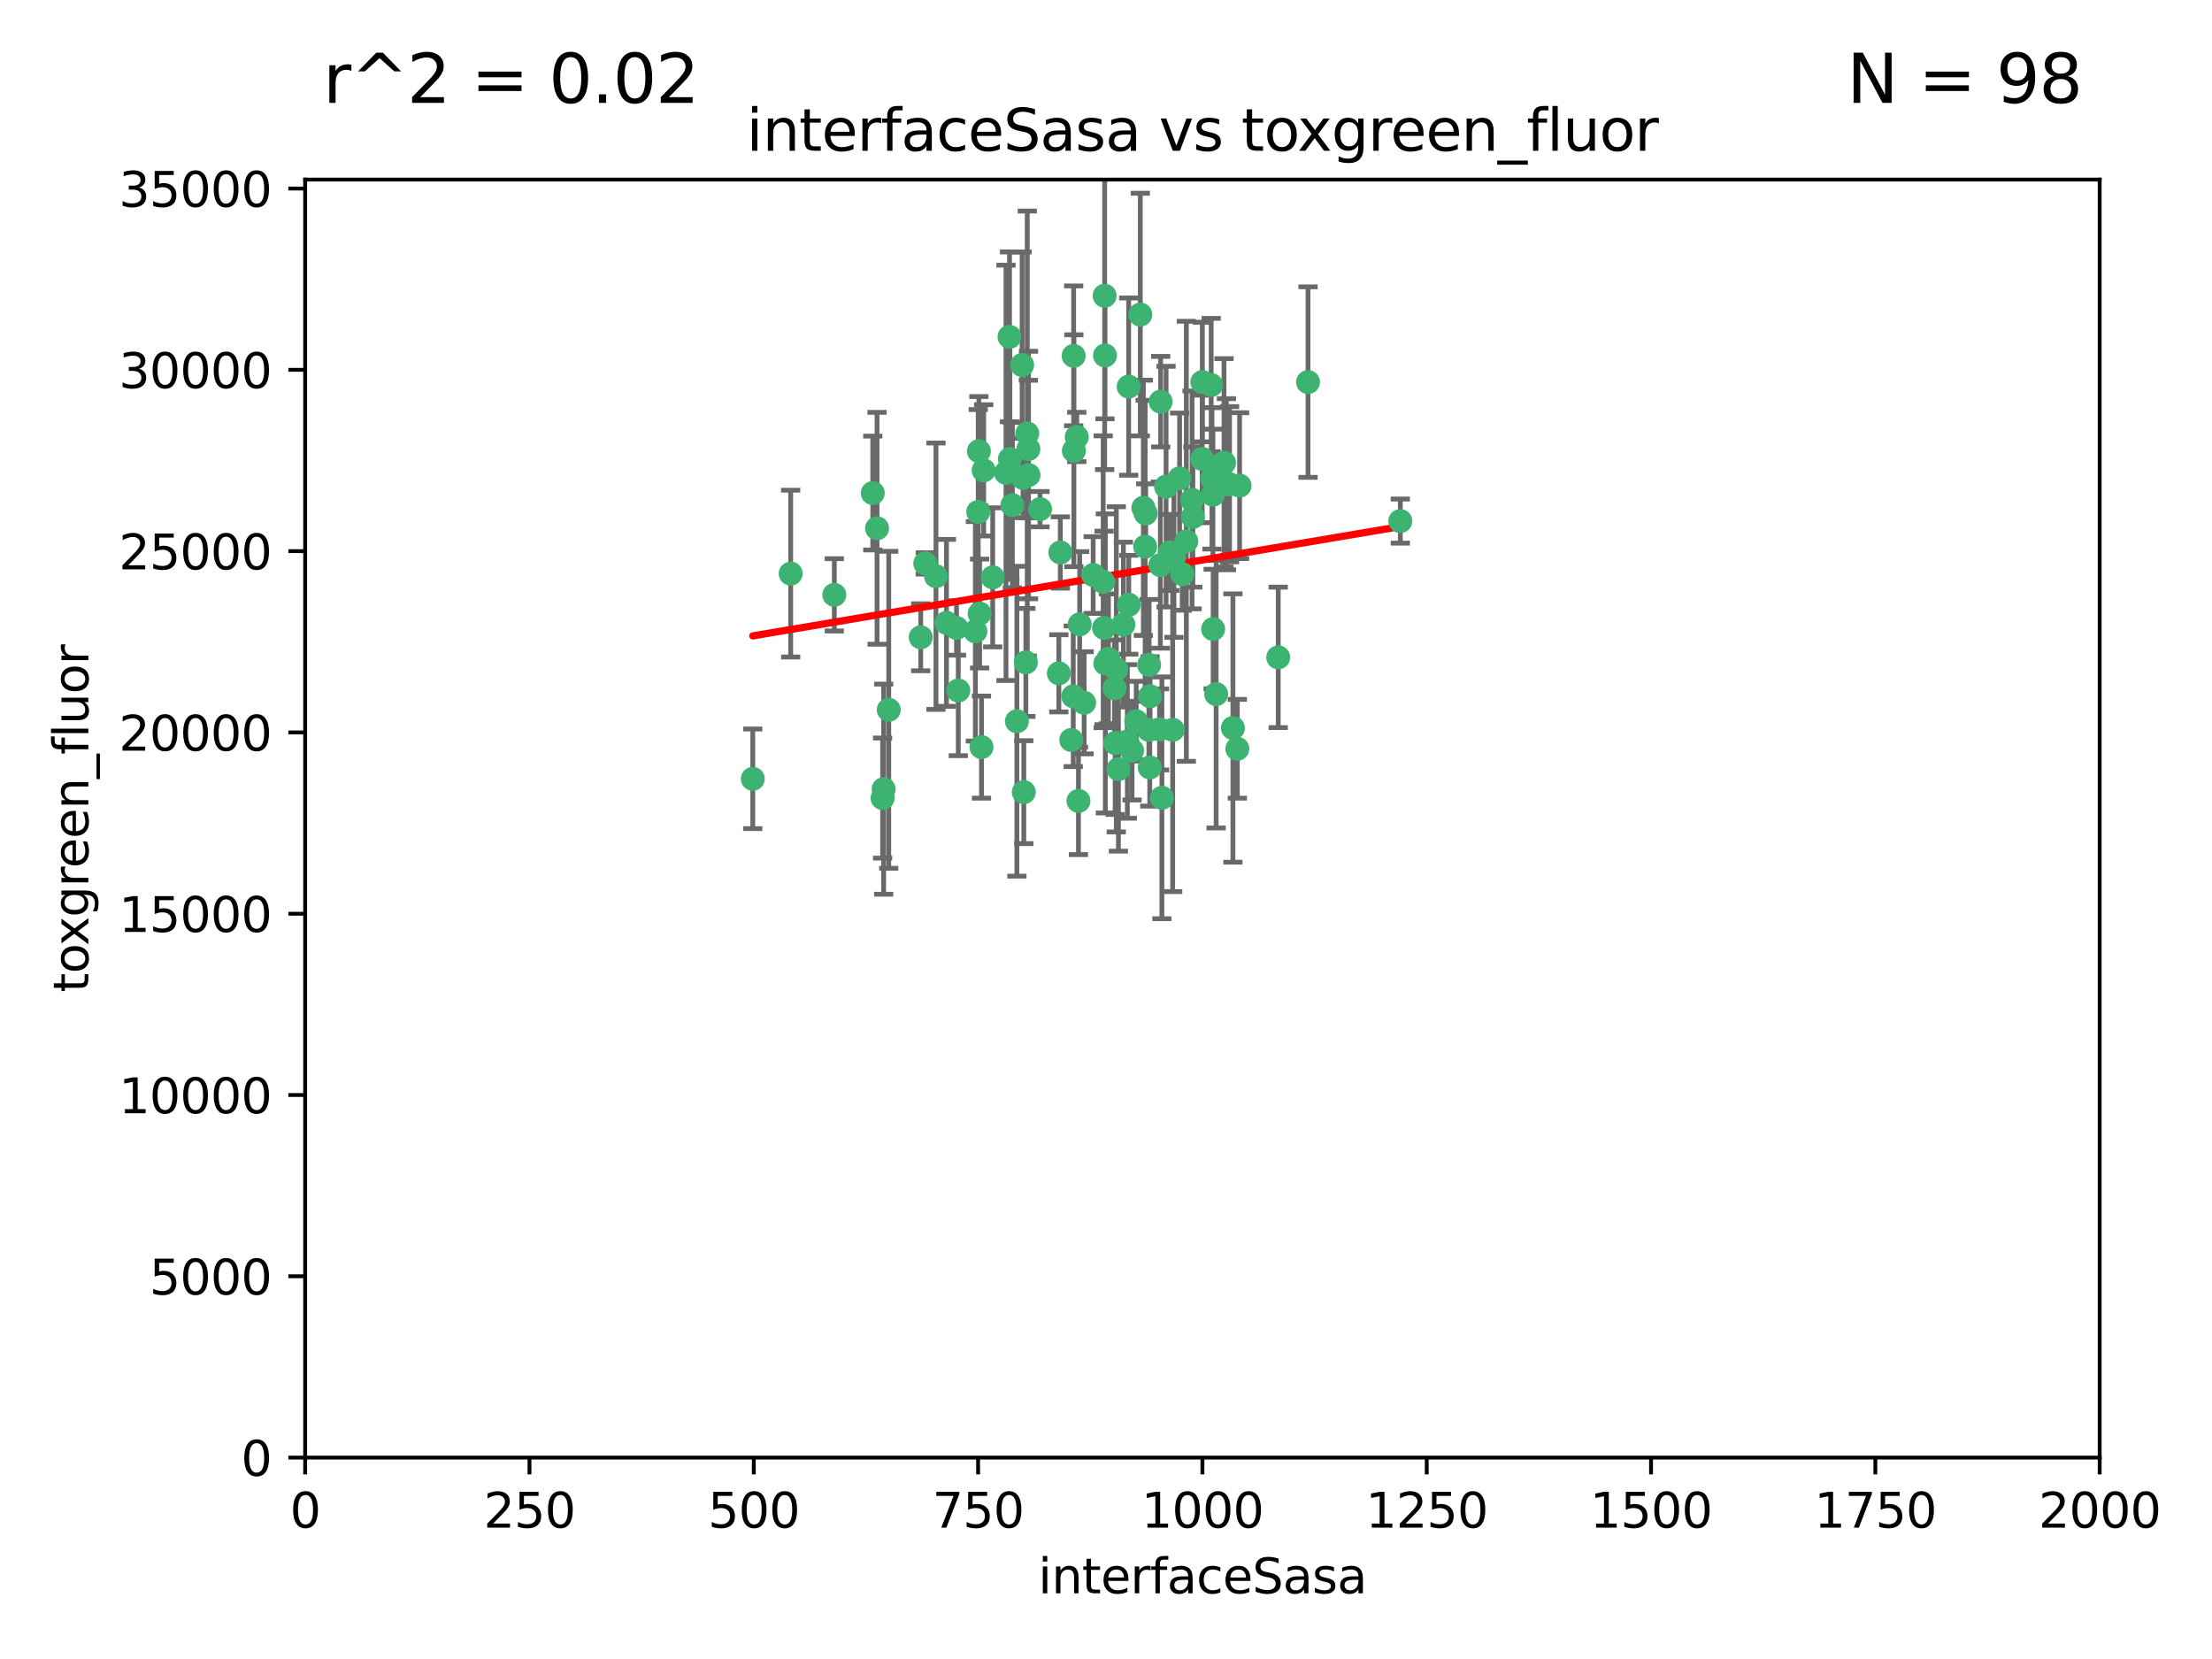 <?xml version="1.0" encoding="utf-8" standalone="no"?>
<!DOCTYPE svg PUBLIC "-//W3C//DTD SVG 1.1//EN"
  "http://www.w3.org/Graphics/SVG/1.1/DTD/svg11.dtd">
<svg xmlns:xlink="http://www.w3.org/1999/xlink" width="460.8pt" height="345.6pt" viewBox="0 0 460.8 345.6" xmlns="http://www.w3.org/2000/svg" version="1.1">
 <defs>
  <style type="text/css">*{stroke-linejoin: round; stroke-linecap: butt}</style>
 </defs>
 <g id="figure_1">
  <g id="patch_1">
   <path d="M 0 345.6 
L 460.8 345.6 
L 460.8 0 
L 0 0 
z
" style="fill: #ffffff"/>
  </g>
  <g id="axes_1">
   <g id="patch_2">
    <path d="M 63.571 303.64 
L 437.4 303.64 
L 437.4 37.411 
L 63.571 37.411 
z
" style="fill: #ffffff"/>
   </g>
   <g id="PathCollection_1">
    <defs>
     <path id="m156c1546a7" d="M 0 1.118 
C 0.297 1.118 0.581 1 0.791 0.791 
C 1 0.581 1.118 0.297 1.118 0 
C 1.118 -0.297 1 -0.581 0.791 -0.791 
C 0.581 -1 0.297 -1.118 0 -1.118 
C -0.297 -1.118 -0.581 -1 -0.791 -0.791 
C -1 -0.581 -1.118 -0.297 -1.118 0 
C -1.118 0.297 -1 0.581 -0.791 0.791 
C -0.581 1 -0.297 1.118 0 1.118 
z
" style="stroke: #3cb371"/>
    </defs>
    <g clip-path="url(#p867f088aaf)">
     <use xlink:href="#m156c1546a7" x="212.925" y="76.037" style="fill: #3cb371; stroke: #3cb371"/>
     <use xlink:href="#m156c1546a7" x="243.693" y="115.09" style="fill: #3cb371; stroke: #3cb371"/>
     <use xlink:href="#m156c1546a7" x="232.546" y="139.434" style="fill: #3cb371; stroke: #3cb371"/>
     <use xlink:href="#m156c1546a7" x="272.484" y="79.593" style="fill: #3cb371; stroke: #3cb371"/>
     <use xlink:href="#m156c1546a7" x="250.437" y="95.609" style="fill: #3cb371; stroke: #3cb371"/>
     <use xlink:href="#m156c1546a7" x="242.914" y="101.372" style="fill: #3cb371; stroke: #3cb371"/>
     <use xlink:href="#m156c1546a7" x="266.28" y="136.942" style="fill: #3cb371; stroke: #3cb371"/>
     <use xlink:href="#m156c1546a7" x="254.987" y="96.415" style="fill: #3cb371; stroke: #3cb371"/>
     <use xlink:href="#m156c1546a7" x="220.886" y="115.091" style="fill: #3cb371; stroke: #3cb371"/>
     <use xlink:href="#m156c1546a7" x="230.119" y="61.614" style="fill: #3cb371; stroke: #3cb371"/>
     <use xlink:href="#m156c1546a7" x="241.787" y="83.673" style="fill: #3cb371; stroke: #3cb371"/>
     <use xlink:href="#m156c1546a7" x="252.721" y="131.033" style="fill: #3cb371; stroke: #3cb371"/>
     <use xlink:href="#m156c1546a7" x="252.312" y="80.209" style="fill: #3cb371; stroke: #3cb371"/>
     <use xlink:href="#m156c1546a7" x="258.229" y="101.166" style="fill: #3cb371; stroke: #3cb371"/>
     <use xlink:href="#m156c1546a7" x="223.66" y="74.129" style="fill: #3cb371; stroke: #3cb371"/>
     <use xlink:href="#m156c1546a7" x="232.987" y="160.224" style="fill: #3cb371; stroke: #3cb371"/>
     <use xlink:href="#m156c1546a7" x="241.557" y="151.945" style="fill: #3cb371; stroke: #3cb371"/>
     <use xlink:href="#m156c1546a7" x="247.136" y="112.761" style="fill: #3cb371; stroke: #3cb371"/>
     <use xlink:href="#m156c1546a7" x="246.284" y="119.604" style="fill: #3cb371; stroke: #3cb371"/>
     <use xlink:href="#m156c1546a7" x="253.345" y="144.591" style="fill: #3cb371; stroke: #3cb371"/>
     <use xlink:href="#m156c1546a7" x="255.489" y="100.872" style="fill: #3cb371; stroke: #3cb371"/>
     <use xlink:href="#m156c1546a7" x="252.676" y="103.062" style="fill: #3cb371; stroke: #3cb371"/>
     <use xlink:href="#m156c1546a7" x="244.553" y="116.067" style="fill: #3cb371; stroke: #3cb371"/>
     <use xlink:href="#m156c1546a7" x="230.187" y="74.047" style="fill: #3cb371; stroke: #3cb371"/>
     <use xlink:href="#m156c1546a7" x="210.378" y="95.624" style="fill: #3cb371; stroke: #3cb371"/>
     <use xlink:href="#m156c1546a7" x="232.318" y="154.79" style="fill: #3cb371; stroke: #3cb371"/>
     <use xlink:href="#m156c1546a7" x="239.385" y="138.507" style="fill: #3cb371; stroke: #3cb371"/>
     <use xlink:href="#m156c1546a7" x="256.134" y="100.88" style="fill: #3cb371; stroke: #3cb371"/>
     <use xlink:href="#m156c1546a7" x="238.185" y="105.788" style="fill: #3cb371; stroke: #3cb371"/>
     <use xlink:href="#m156c1546a7" x="235.142" y="125.985" style="fill: #3cb371; stroke: #3cb371"/>
     <use xlink:href="#m156c1546a7" x="234.02" y="130.114" style="fill: #3cb371; stroke: #3cb371"/>
     <use xlink:href="#m156c1546a7" x="223.161" y="154.151" style="fill: #3cb371; stroke: #3cb371"/>
     <use xlink:href="#m156c1546a7" x="242.046" y="166.197" style="fill: #3cb371; stroke: #3cb371"/>
     <use xlink:href="#m156c1546a7" x="248.491" y="107.698" style="fill: #3cb371; stroke: #3cb371"/>
     <use xlink:href="#m156c1546a7" x="241.725" y="117.721" style="fill: #3cb371; stroke: #3cb371"/>
     <use xlink:href="#m156c1546a7" x="238.555" y="113.883" style="fill: #3cb371; stroke: #3cb371"/>
     <use xlink:href="#m156c1546a7" x="230.261" y="138.203" style="fill: #3cb371; stroke: #3cb371"/>
     <use xlink:href="#m156c1546a7" x="225.848" y="146.402" style="fill: #3cb371; stroke: #3cb371"/>
     <use xlink:href="#m156c1546a7" x="238.669" y="106.972" style="fill: #3cb371; stroke: #3cb371"/>
     <use xlink:href="#m156c1546a7" x="227.725" y="119.786" style="fill: #3cb371; stroke: #3cb371"/>
     <use xlink:href="#m156c1546a7" x="235.125" y="80.534" style="fill: #3cb371; stroke: #3cb371"/>
     <use xlink:href="#m156c1546a7" x="214.228" y="93.547" style="fill: #3cb371; stroke: #3cb371"/>
     <use xlink:href="#m156c1546a7" x="237.546" y="65.53" style="fill: #3cb371; stroke: #3cb371"/>
     <use xlink:href="#m156c1546a7" x="245.731" y="99.654" style="fill: #3cb371; stroke: #3cb371"/>
     <use xlink:href="#m156c1546a7" x="257.757" y="155.987" style="fill: #3cb371; stroke: #3cb371"/>
     <use xlink:href="#m156c1546a7" x="216.658" y="106.07" style="fill: #3cb371; stroke: #3cb371"/>
     <use xlink:href="#m156c1546a7" x="204.916" y="97.982" style="fill: #3cb371; stroke: #3cb371"/>
     <use xlink:href="#m156c1546a7" x="213.275" y="165.021" style="fill: #3cb371; stroke: #3cb371"/>
     <use xlink:href="#m156c1546a7" x="214.256" y="98.96" style="fill: #3cb371; stroke: #3cb371"/>
     <use xlink:href="#m156c1546a7" x="206.796" y="120.269" style="fill: #3cb371; stroke: #3cb371"/>
     <use xlink:href="#m156c1546a7" x="291.711" y="108.552" style="fill: #3cb371; stroke: #3cb371"/>
     <use xlink:href="#m156c1546a7" x="224.916" y="130.059" style="fill: #3cb371; stroke: #3cb371"/>
     <use xlink:href="#m156c1546a7" x="256.841" y="151.66" style="fill: #3cb371; stroke: #3cb371"/>
     <use xlink:href="#m156c1546a7" x="250.465" y="79.585" style="fill: #3cb371; stroke: #3cb371"/>
     <use xlink:href="#m156c1546a7" x="199.256" y="130.815" style="fill: #3cb371; stroke: #3cb371"/>
     <use xlink:href="#m156c1546a7" x="204.462" y="155.635" style="fill: #3cb371; stroke: #3cb371"/>
     <use xlink:href="#m156c1546a7" x="194.981" y="120.034" style="fill: #3cb371; stroke: #3cb371"/>
     <use xlink:href="#m156c1546a7" x="220.577" y="140.267" style="fill: #3cb371; stroke: #3cb371"/>
     <use xlink:href="#m156c1546a7" x="223.708" y="93.895" style="fill: #3cb371; stroke: #3cb371"/>
     <use xlink:href="#m156c1546a7" x="223.577" y="145.051" style="fill: #3cb371; stroke: #3cb371"/>
     <use xlink:href="#m156c1546a7" x="192.753" y="117.366" style="fill: #3cb371; stroke: #3cb371"/>
     <use xlink:href="#m156c1546a7" x="203.92" y="93.983" style="fill: #3cb371; stroke: #3cb371"/>
     <use xlink:href="#m156c1546a7" x="181.815" y="102.712" style="fill: #3cb371; stroke: #3cb371"/>
     <use xlink:href="#m156c1546a7" x="239.332" y="152.046" style="fill: #3cb371; stroke: #3cb371"/>
     <use xlink:href="#m156c1546a7" x="204.073" y="127.818" style="fill: #3cb371; stroke: #3cb371"/>
     <use xlink:href="#m156c1546a7" x="248.329" y="104.143" style="fill: #3cb371; stroke: #3cb371"/>
     <use xlink:href="#m156c1546a7" x="182.701" y="110.051" style="fill: #3cb371; stroke: #3cb371"/>
     <use xlink:href="#m156c1546a7" x="229.813" y="121.191" style="fill: #3cb371; stroke: #3cb371"/>
     <use xlink:href="#m156c1546a7" x="210.301" y="70.169" style="fill: #3cb371; stroke: #3cb371"/>
     <use xlink:href="#m156c1546a7" x="224.662" y="166.847" style="fill: #3cb371; stroke: #3cb371"/>
     <use xlink:href="#m156c1546a7" x="239.579" y="145.049" style="fill: #3cb371; stroke: #3cb371"/>
     <use xlink:href="#m156c1546a7" x="236.699" y="150.242" style="fill: #3cb371; stroke: #3cb371"/>
     <use xlink:href="#m156c1546a7" x="230.901" y="137.251" style="fill: #3cb371; stroke: #3cb371"/>
     <use xlink:href="#m156c1546a7" x="213.706" y="137.993" style="fill: #3cb371; stroke: #3cb371"/>
     <use xlink:href="#m156c1546a7" x="213.998" y="90.309" style="fill: #3cb371; stroke: #3cb371"/>
     <use xlink:href="#m156c1546a7" x="252.476" y="99.653" style="fill: #3cb371; stroke: #3cb371"/>
     <use xlink:href="#m156c1546a7" x="203.785" y="106.641" style="fill: #3cb371; stroke: #3cb371"/>
     <use xlink:href="#m156c1546a7" x="203.191" y="131.52" style="fill: #3cb371; stroke: #3cb371"/>
     <use xlink:href="#m156c1546a7" x="211.835" y="150.246" style="fill: #3cb371; stroke: #3cb371"/>
     <use xlink:href="#m156c1546a7" x="183.864" y="166.253" style="fill: #3cb371; stroke: #3cb371"/>
     <use xlink:href="#m156c1546a7" x="209.568" y="98.495" style="fill: #3cb371; stroke: #3cb371"/>
     <use xlink:href="#m156c1546a7" x="213.11" y="99.568" style="fill: #3cb371; stroke: #3cb371"/>
     <use xlink:href="#m156c1546a7" x="244.288" y="152.035" style="fill: #3cb371; stroke: #3cb371"/>
     <use xlink:href="#m156c1546a7" x="199.626" y="143.844" style="fill: #3cb371; stroke: #3cb371"/>
     <use xlink:href="#m156c1546a7" x="235.826" y="156.366" style="fill: #3cb371; stroke: #3cb371"/>
     <use xlink:href="#m156c1546a7" x="224.314" y="91.028" style="fill: #3cb371; stroke: #3cb371"/>
     <use xlink:href="#m156c1546a7" x="239.516" y="159.878" style="fill: #3cb371; stroke: #3cb371"/>
     <use xlink:href="#m156c1546a7" x="229.998" y="130.801" style="fill: #3cb371; stroke: #3cb371"/>
     <use xlink:href="#m156c1546a7" x="164.714" y="119.492" style="fill: #3cb371; stroke: #3cb371"/>
     <use xlink:href="#m156c1546a7" x="234.846" y="154.457" style="fill: #3cb371; stroke: #3cb371"/>
     <use xlink:href="#m156c1546a7" x="210.895" y="105.234" style="fill: #3cb371; stroke: #3cb371"/>
     <use xlink:href="#m156c1546a7" x="197.163" y="129.752" style="fill: #3cb371; stroke: #3cb371"/>
     <use xlink:href="#m156c1546a7" x="185.142" y="147.862" style="fill: #3cb371; stroke: #3cb371"/>
     <use xlink:href="#m156c1546a7" x="191.8" y="132.758" style="fill: #3cb371; stroke: #3cb371"/>
     <use xlink:href="#m156c1546a7" x="184.082" y="164.396" style="fill: #3cb371; stroke: #3cb371"/>
     <use xlink:href="#m156c1546a7" x="232.174" y="143.358" style="fill: #3cb371; stroke: #3cb371"/>
     <use xlink:href="#m156c1546a7" x="156.817" y="162.243" style="fill: #3cb371; stroke: #3cb371"/>
     <use xlink:href="#m156c1546a7" x="173.806" y="123.914" style="fill: #3cb371; stroke: #3cb371"/>
    </g>
   </g>
   <g id="matplotlib.axis_1">
    <g id="xtick_1">
     <g id="line2d_1">
      <defs>
       <path id="mda77f95976" d="M 0 0 
L 0 3.5 
" style="stroke: #000000; stroke-width: 0.8"/>
      </defs>
      <g>
       <use xlink:href="#mda77f95976" x="63.571" y="303.64" style="stroke: #000000; stroke-width: 0.8"/>
      </g>
     </g>
     <g id="text_1">
      <!-- 0 -->
      <g transform="translate(60.39 318.238)scale(0.1 -0.1)">
       <defs>
        <path id="DejaVuSans-30" d="M 2034 4250 
Q 1547 4250 1301 3770 
Q 1056 3291 1056 2328 
Q 1056 1369 1301 889 
Q 1547 409 2034 409 
Q 2525 409 2770 889 
Q 3016 1369 3016 2328 
Q 3016 3291 2770 3770 
Q 2525 4250 2034 4250 
z
M 2034 4750 
Q 2819 4750 3233 4129 
Q 3647 3509 3647 2328 
Q 3647 1150 3233 529 
Q 2819 -91 2034 -91 
Q 1250 -91 836 529 
Q 422 1150 422 2328 
Q 422 3509 836 4129 
Q 1250 4750 2034 4750 
z
" transform="scale(0.016)"/>
       </defs>
       <use xlink:href="#DejaVuSans-30"/>
      </g>
     </g>
    </g>
    <g id="xtick_2">
     <g id="line2d_2">
      <g>
       <use xlink:href="#mda77f95976" x="110.3" y="303.64" style="stroke: #000000; stroke-width: 0.8"/>
      </g>
     </g>
     <g id="text_2">
      <!-- 250 -->
      <g transform="translate(100.756 318.238)scale(0.1 -0.1)">
       <defs>
        <path id="DejaVuSans-32" d="M 1228 531 
L 3431 531 
L 3431 0 
L 469 0 
L 469 531 
Q 828 903 1448 1529 
Q 2069 2156 2228 2338 
Q 2531 2678 2651 2914 
Q 2772 3150 2772 3378 
Q 2772 3750 2511 3984 
Q 2250 4219 1831 4219 
Q 1534 4219 1204 4116 
Q 875 4013 500 3803 
L 500 4441 
Q 881 4594 1212 4672 
Q 1544 4750 1819 4750 
Q 2544 4750 2975 4387 
Q 3406 4025 3406 3419 
Q 3406 3131 3298 2873 
Q 3191 2616 2906 2266 
Q 2828 2175 2409 1742 
Q 1991 1309 1228 531 
z
" transform="scale(0.016)"/>
        <path id="DejaVuSans-35" d="M 691 4666 
L 3169 4666 
L 3169 4134 
L 1269 4134 
L 1269 2991 
Q 1406 3038 1543 3061 
Q 1681 3084 1819 3084 
Q 2600 3084 3056 2656 
Q 3513 2228 3513 1497 
Q 3513 744 3044 326 
Q 2575 -91 1722 -91 
Q 1428 -91 1123 -41 
Q 819 9 494 109 
L 494 744 
Q 775 591 1075 516 
Q 1375 441 1709 441 
Q 2250 441 2565 725 
Q 2881 1009 2881 1497 
Q 2881 1984 2565 2268 
Q 2250 2553 1709 2553 
Q 1456 2553 1204 2497 
Q 953 2441 691 2322 
L 691 4666 
z
" transform="scale(0.016)"/>
       </defs>
       <use xlink:href="#DejaVuSans-32"/>
       <use xlink:href="#DejaVuSans-35" x="63.623"/>
       <use xlink:href="#DejaVuSans-30" x="127.246"/>
      </g>
     </g>
    </g>
    <g id="xtick_3">
     <g id="line2d_3">
      <g>
       <use xlink:href="#mda77f95976" x="157.028" y="303.64" style="stroke: #000000; stroke-width: 0.8"/>
      </g>
     </g>
     <g id="text_3">
      <!-- 500 -->
      <g transform="translate(147.485 318.238)scale(0.1 -0.1)">
       <use xlink:href="#DejaVuSans-35"/>
       <use xlink:href="#DejaVuSans-30" x="63.623"/>
       <use xlink:href="#DejaVuSans-30" x="127.246"/>
      </g>
     </g>
    </g>
    <g id="xtick_4">
     <g id="line2d_4">
      <g>
       <use xlink:href="#mda77f95976" x="203.757" y="303.64" style="stroke: #000000; stroke-width: 0.8"/>
      </g>
     </g>
     <g id="text_4">
      <!-- 750 -->
      <g transform="translate(194.213 318.238)scale(0.1 -0.1)">
       <defs>
        <path id="DejaVuSans-37" d="M 525 4666 
L 3525 4666 
L 3525 4397 
L 1831 0 
L 1172 0 
L 2766 4134 
L 525 4134 
L 525 4666 
z
" transform="scale(0.016)"/>
       </defs>
       <use xlink:href="#DejaVuSans-37"/>
       <use xlink:href="#DejaVuSans-35" x="63.623"/>
       <use xlink:href="#DejaVuSans-30" x="127.246"/>
      </g>
     </g>
    </g>
    <g id="xtick_5">
     <g id="line2d_5">
      <g>
       <use xlink:href="#mda77f95976" x="250.486" y="303.64" style="stroke: #000000; stroke-width: 0.8"/>
      </g>
     </g>
     <g id="text_5">
      <!-- 1000 -->
      <g transform="translate(237.761 318.238)scale(0.1 -0.1)">
       <defs>
        <path id="DejaVuSans-31" d="M 794 531 
L 1825 531 
L 1825 4091 
L 703 3866 
L 703 4441 
L 1819 4666 
L 2450 4666 
L 2450 531 
L 3481 531 
L 3481 0 
L 794 0 
L 794 531 
z
" transform="scale(0.016)"/>
       </defs>
       <use xlink:href="#DejaVuSans-31"/>
       <use xlink:href="#DejaVuSans-30" x="63.623"/>
       <use xlink:href="#DejaVuSans-30" x="127.246"/>
       <use xlink:href="#DejaVuSans-30" x="190.869"/>
      </g>
     </g>
    </g>
    <g id="xtick_6">
     <g id="line2d_6">
      <g>
       <use xlink:href="#mda77f95976" x="297.214" y="303.64" style="stroke: #000000; stroke-width: 0.8"/>
      </g>
     </g>
     <g id="text_6">
      <!-- 1250 -->
      <g transform="translate(284.489 318.238)scale(0.1 -0.1)">
       <use xlink:href="#DejaVuSans-31"/>
       <use xlink:href="#DejaVuSans-32" x="63.623"/>
       <use xlink:href="#DejaVuSans-35" x="127.246"/>
       <use xlink:href="#DejaVuSans-30" x="190.869"/>
      </g>
     </g>
    </g>
    <g id="xtick_7">
     <g id="line2d_7">
      <g>
       <use xlink:href="#mda77f95976" x="343.943" y="303.64" style="stroke: #000000; stroke-width: 0.8"/>
      </g>
     </g>
     <g id="text_7">
      <!-- 1500 -->
      <g transform="translate(331.218 318.238)scale(0.1 -0.1)">
       <use xlink:href="#DejaVuSans-31"/>
       <use xlink:href="#DejaVuSans-35" x="63.623"/>
       <use xlink:href="#DejaVuSans-30" x="127.246"/>
       <use xlink:href="#DejaVuSans-30" x="190.869"/>
      </g>
     </g>
    </g>
    <g id="xtick_8">
     <g id="line2d_8">
      <g>
       <use xlink:href="#mda77f95976" x="390.671" y="303.64" style="stroke: #000000; stroke-width: 0.8"/>
      </g>
     </g>
     <g id="text_8">
      <!-- 1750 -->
      <g transform="translate(377.946 318.238)scale(0.1 -0.1)">
       <use xlink:href="#DejaVuSans-31"/>
       <use xlink:href="#DejaVuSans-37" x="63.623"/>
       <use xlink:href="#DejaVuSans-35" x="127.246"/>
       <use xlink:href="#DejaVuSans-30" x="190.869"/>
      </g>
     </g>
    </g>
    <g id="xtick_9">
     <g id="line2d_9">
      <g>
       <use xlink:href="#mda77f95976" x="437.4" y="303.64" style="stroke: #000000; stroke-width: 0.8"/>
      </g>
     </g>
     <g id="text_9">
      <!-- 2000 -->
      <g transform="translate(424.675 318.238)scale(0.1 -0.1)">
       <use xlink:href="#DejaVuSans-32"/>
       <use xlink:href="#DejaVuSans-30" x="63.623"/>
       <use xlink:href="#DejaVuSans-30" x="127.246"/>
       <use xlink:href="#DejaVuSans-30" x="190.869"/>
      </g>
     </g>
    </g>
    <g id="text_10">
     <!-- interfaceSasa -->
     <g transform="translate(216.279 331.917)scale(0.1 -0.1)">
      <defs>
       <path id="DejaVuSans-69" d="M 603 3500 
L 1178 3500 
L 1178 0 
L 603 0 
L 603 3500 
z
M 603 4863 
L 1178 4863 
L 1178 4134 
L 603 4134 
L 603 4863 
z
" transform="scale(0.016)"/>
       <path id="DejaVuSans-6e" d="M 3513 2113 
L 3513 0 
L 2938 0 
L 2938 2094 
Q 2938 2591 2744 2837 
Q 2550 3084 2163 3084 
Q 1697 3084 1428 2787 
Q 1159 2491 1159 1978 
L 1159 0 
L 581 0 
L 581 3500 
L 1159 3500 
L 1159 2956 
Q 1366 3272 1645 3428 
Q 1925 3584 2291 3584 
Q 2894 3584 3203 3211 
Q 3513 2838 3513 2113 
z
" transform="scale(0.016)"/>
       <path id="DejaVuSans-74" d="M 1172 4494 
L 1172 3500 
L 2356 3500 
L 2356 3053 
L 1172 3053 
L 1172 1153 
Q 1172 725 1289 603 
Q 1406 481 1766 481 
L 2356 481 
L 2356 0 
L 1766 0 
Q 1100 0 847 248 
Q 594 497 594 1153 
L 594 3053 
L 172 3053 
L 172 3500 
L 594 3500 
L 594 4494 
L 1172 4494 
z
" transform="scale(0.016)"/>
       <path id="DejaVuSans-65" d="M 3597 1894 
L 3597 1613 
L 953 1613 
Q 991 1019 1311 708 
Q 1631 397 2203 397 
Q 2534 397 2845 478 
Q 3156 559 3463 722 
L 3463 178 
Q 3153 47 2828 -22 
Q 2503 -91 2169 -91 
Q 1331 -91 842 396 
Q 353 884 353 1716 
Q 353 2575 817 3079 
Q 1281 3584 2069 3584 
Q 2775 3584 3186 3129 
Q 3597 2675 3597 1894 
z
M 3022 2063 
Q 3016 2534 2758 2815 
Q 2500 3097 2075 3097 
Q 1594 3097 1305 2825 
Q 1016 2553 972 2059 
L 3022 2063 
z
" transform="scale(0.016)"/>
       <path id="DejaVuSans-72" d="M 2631 2963 
Q 2534 3019 2420 3045 
Q 2306 3072 2169 3072 
Q 1681 3072 1420 2755 
Q 1159 2438 1159 1844 
L 1159 0 
L 581 0 
L 581 3500 
L 1159 3500 
L 1159 2956 
Q 1341 3275 1631 3429 
Q 1922 3584 2338 3584 
Q 2397 3584 2469 3576 
Q 2541 3569 2628 3553 
L 2631 2963 
z
" transform="scale(0.016)"/>
       <path id="DejaVuSans-66" d="M 2375 4863 
L 2375 4384 
L 1825 4384 
Q 1516 4384 1395 4259 
Q 1275 4134 1275 3809 
L 1275 3500 
L 2222 3500 
L 2222 3053 
L 1275 3053 
L 1275 0 
L 697 0 
L 697 3053 
L 147 3053 
L 147 3500 
L 697 3500 
L 697 3744 
Q 697 4328 969 4595 
Q 1241 4863 1831 4863 
L 2375 4863 
z
" transform="scale(0.016)"/>
       <path id="DejaVuSans-61" d="M 2194 1759 
Q 1497 1759 1228 1600 
Q 959 1441 959 1056 
Q 959 750 1161 570 
Q 1363 391 1709 391 
Q 2188 391 2477 730 
Q 2766 1069 2766 1631 
L 2766 1759 
L 2194 1759 
z
M 3341 1997 
L 3341 0 
L 2766 0 
L 2766 531 
Q 2569 213 2275 61 
Q 1981 -91 1556 -91 
Q 1019 -91 701 211 
Q 384 513 384 1019 
Q 384 1609 779 1909 
Q 1175 2209 1959 2209 
L 2766 2209 
L 2766 2266 
Q 2766 2663 2505 2880 
Q 2244 3097 1772 3097 
Q 1472 3097 1187 3025 
Q 903 2953 641 2809 
L 641 3341 
Q 956 3463 1253 3523 
Q 1550 3584 1831 3584 
Q 2591 3584 2966 3190 
Q 3341 2797 3341 1997 
z
" transform="scale(0.016)"/>
       <path id="DejaVuSans-63" d="M 3122 3366 
L 3122 2828 
Q 2878 2963 2633 3030 
Q 2388 3097 2138 3097 
Q 1578 3097 1268 2742 
Q 959 2388 959 1747 
Q 959 1106 1268 751 
Q 1578 397 2138 397 
Q 2388 397 2633 464 
Q 2878 531 3122 666 
L 3122 134 
Q 2881 22 2623 -34 
Q 2366 -91 2075 -91 
Q 1284 -91 818 406 
Q 353 903 353 1747 
Q 353 2603 823 3093 
Q 1294 3584 2113 3584 
Q 2378 3584 2631 3529 
Q 2884 3475 3122 3366 
z
" transform="scale(0.016)"/>
       <path id="DejaVuSans-53" d="M 3425 4513 
L 3425 3897 
Q 3066 4069 2747 4153 
Q 2428 4238 2131 4238 
Q 1616 4238 1336 4038 
Q 1056 3838 1056 3469 
Q 1056 3159 1242 3001 
Q 1428 2844 1947 2747 
L 2328 2669 
Q 3034 2534 3370 2195 
Q 3706 1856 3706 1288 
Q 3706 609 3251 259 
Q 2797 -91 1919 -91 
Q 1588 -91 1214 -16 
Q 841 59 441 206 
L 441 856 
Q 825 641 1194 531 
Q 1563 422 1919 422 
Q 2459 422 2753 634 
Q 3047 847 3047 1241 
Q 3047 1584 2836 1778 
Q 2625 1972 2144 2069 
L 1759 2144 
Q 1053 2284 737 2584 
Q 422 2884 422 3419 
Q 422 4038 858 4394 
Q 1294 4750 2059 4750 
Q 2388 4750 2728 4690 
Q 3069 4631 3425 4513 
z
" transform="scale(0.016)"/>
       <path id="DejaVuSans-73" d="M 2834 3397 
L 2834 2853 
Q 2591 2978 2328 3040 
Q 2066 3103 1784 3103 
Q 1356 3103 1142 2972 
Q 928 2841 928 2578 
Q 928 2378 1081 2264 
Q 1234 2150 1697 2047 
L 1894 2003 
Q 2506 1872 2764 1633 
Q 3022 1394 3022 966 
Q 3022 478 2636 193 
Q 2250 -91 1575 -91 
Q 1294 -91 989 -36 
Q 684 19 347 128 
L 347 722 
Q 666 556 975 473 
Q 1284 391 1588 391 
Q 1994 391 2212 530 
Q 2431 669 2431 922 
Q 2431 1156 2273 1281 
Q 2116 1406 1581 1522 
L 1381 1569 
Q 847 1681 609 1914 
Q 372 2147 372 2553 
Q 372 3047 722 3315 
Q 1072 3584 1716 3584 
Q 2034 3584 2315 3537 
Q 2597 3491 2834 3397 
z
" transform="scale(0.016)"/>
      </defs>
      <use xlink:href="#DejaVuSans-69"/>
      <use xlink:href="#DejaVuSans-6e" x="27.783"/>
      <use xlink:href="#DejaVuSans-74" x="91.162"/>
      <use xlink:href="#DejaVuSans-65" x="130.371"/>
      <use xlink:href="#DejaVuSans-72" x="191.895"/>
      <use xlink:href="#DejaVuSans-66" x="233.008"/>
      <use xlink:href="#DejaVuSans-61" x="268.213"/>
      <use xlink:href="#DejaVuSans-63" x="329.492"/>
      <use xlink:href="#DejaVuSans-65" x="384.473"/>
      <use xlink:href="#DejaVuSans-53" x="445.996"/>
      <use xlink:href="#DejaVuSans-61" x="509.473"/>
      <use xlink:href="#DejaVuSans-73" x="570.752"/>
      <use xlink:href="#DejaVuSans-61" x="622.852"/>
     </g>
    </g>
   </g>
   <g id="matplotlib.axis_2">
    <g id="ytick_1">
     <g id="line2d_10">
      <defs>
       <path id="m96c2557f9a" d="M 0 0 
L -3.5 0 
" style="stroke: #000000; stroke-width: 0.8"/>
      </defs>
      <g>
       <use xlink:href="#m96c2557f9a" x="63.571" y="303.64" style="stroke: #000000; stroke-width: 0.8"/>
      </g>
     </g>
     <g id="text_11">
      <!-- 0 -->
      <g transform="translate(50.209 307.439)scale(0.1 -0.1)">
       <use xlink:href="#DejaVuSans-30"/>
      </g>
     </g>
    </g>
    <g id="ytick_2">
     <g id="line2d_11">
      <g>
       <use xlink:href="#m96c2557f9a" x="63.571" y="265.874" style="stroke: #000000; stroke-width: 0.8"/>
      </g>
     </g>
     <g id="text_12">
      <!-- 5000 -->
      <g transform="translate(31.121 269.673)scale(0.1 -0.1)">
       <use xlink:href="#DejaVuSans-35"/>
       <use xlink:href="#DejaVuSans-30" x="63.623"/>
       <use xlink:href="#DejaVuSans-30" x="127.246"/>
       <use xlink:href="#DejaVuSans-30" x="190.869"/>
      </g>
     </g>
    </g>
    <g id="ytick_3">
     <g id="line2d_12">
      <g>
       <use xlink:href="#m96c2557f9a" x="63.571" y="228.108" style="stroke: #000000; stroke-width: 0.8"/>
      </g>
     </g>
     <g id="text_13">
      <!-- 10000 -->
      <g transform="translate(24.759 231.907)scale(0.1 -0.1)">
       <use xlink:href="#DejaVuSans-31"/>
       <use xlink:href="#DejaVuSans-30" x="63.623"/>
       <use xlink:href="#DejaVuSans-30" x="127.246"/>
       <use xlink:href="#DejaVuSans-30" x="190.869"/>
       <use xlink:href="#DejaVuSans-30" x="254.492"/>
      </g>
     </g>
    </g>
    <g id="ytick_4">
     <g id="line2d_13">
      <g>
       <use xlink:href="#m96c2557f9a" x="63.571" y="190.342" style="stroke: #000000; stroke-width: 0.8"/>
      </g>
     </g>
     <g id="text_14">
      <!-- 15000 -->
      <g transform="translate(24.759 194.141)scale(0.1 -0.1)">
       <use xlink:href="#DejaVuSans-31"/>
       <use xlink:href="#DejaVuSans-35" x="63.623"/>
       <use xlink:href="#DejaVuSans-30" x="127.246"/>
       <use xlink:href="#DejaVuSans-30" x="190.869"/>
       <use xlink:href="#DejaVuSans-30" x="254.492"/>
      </g>
     </g>
    </g>
    <g id="ytick_5">
     <g id="line2d_14">
      <g>
       <use xlink:href="#m96c2557f9a" x="63.571" y="152.576" style="stroke: #000000; stroke-width: 0.8"/>
      </g>
     </g>
     <g id="text_15">
      <!-- 20000 -->
      <g transform="translate(24.759 156.375)scale(0.1 -0.1)">
       <use xlink:href="#DejaVuSans-32"/>
       <use xlink:href="#DejaVuSans-30" x="63.623"/>
       <use xlink:href="#DejaVuSans-30" x="127.246"/>
       <use xlink:href="#DejaVuSans-30" x="190.869"/>
       <use xlink:href="#DejaVuSans-30" x="254.492"/>
      </g>
     </g>
    </g>
    <g id="ytick_6">
     <g id="line2d_15">
      <g>
       <use xlink:href="#m96c2557f9a" x="63.571" y="114.81" style="stroke: #000000; stroke-width: 0.8"/>
      </g>
     </g>
     <g id="text_16">
      <!-- 25000 -->
      <g transform="translate(24.759 118.609)scale(0.1 -0.1)">
       <use xlink:href="#DejaVuSans-32"/>
       <use xlink:href="#DejaVuSans-35" x="63.623"/>
       <use xlink:href="#DejaVuSans-30" x="127.246"/>
       <use xlink:href="#DejaVuSans-30" x="190.869"/>
       <use xlink:href="#DejaVuSans-30" x="254.492"/>
      </g>
     </g>
    </g>
    <g id="ytick_7">
     <g id="line2d_16">
      <g>
       <use xlink:href="#m96c2557f9a" x="63.571" y="77.044" style="stroke: #000000; stroke-width: 0.8"/>
      </g>
     </g>
     <g id="text_17">
      <!-- 30000 -->
      <g transform="translate(24.759 80.844)scale(0.1 -0.1)">
       <defs>
        <path id="DejaVuSans-33" d="M 2597 2516 
Q 3050 2419 3304 2112 
Q 3559 1806 3559 1356 
Q 3559 666 3084 287 
Q 2609 -91 1734 -91 
Q 1441 -91 1130 -33 
Q 819 25 488 141 
L 488 750 
Q 750 597 1062 519 
Q 1375 441 1716 441 
Q 2309 441 2620 675 
Q 2931 909 2931 1356 
Q 2931 1769 2642 2001 
Q 2353 2234 1838 2234 
L 1294 2234 
L 1294 2753 
L 1863 2753 
Q 2328 2753 2575 2939 
Q 2822 3125 2822 3475 
Q 2822 3834 2567 4026 
Q 2313 4219 1838 4219 
Q 1578 4219 1281 4162 
Q 984 4106 628 3988 
L 628 4550 
Q 988 4650 1302 4700 
Q 1616 4750 1894 4750 
Q 2613 4750 3031 4423 
Q 3450 4097 3450 3541 
Q 3450 3153 3228 2886 
Q 3006 2619 2597 2516 
z
" transform="scale(0.016)"/>
       </defs>
       <use xlink:href="#DejaVuSans-33"/>
       <use xlink:href="#DejaVuSans-30" x="63.623"/>
       <use xlink:href="#DejaVuSans-30" x="127.246"/>
       <use xlink:href="#DejaVuSans-30" x="190.869"/>
       <use xlink:href="#DejaVuSans-30" x="254.492"/>
      </g>
     </g>
    </g>
    <g id="ytick_8">
     <g id="line2d_17">
      <g>
       <use xlink:href="#m96c2557f9a" x="63.571" y="39.278" style="stroke: #000000; stroke-width: 0.8"/>
      </g>
     </g>
     <g id="text_18">
      <!-- 35000 -->
      <g transform="translate(24.759 43.078)scale(0.1 -0.1)">
       <use xlink:href="#DejaVuSans-33"/>
       <use xlink:href="#DejaVuSans-35" x="63.623"/>
       <use xlink:href="#DejaVuSans-30" x="127.246"/>
       <use xlink:href="#DejaVuSans-30" x="190.869"/>
       <use xlink:href="#DejaVuSans-30" x="254.492"/>
      </g>
     </g>
    </g>
    <g id="text_19">
     <!-- toxgreen_fluor -->
     <g transform="translate(18.401 206.72)rotate(-90)scale(0.1 -0.1)">
      <defs>
       <path id="DejaVuSans-6f" d="M 1959 3097 
Q 1497 3097 1228 2736 
Q 959 2375 959 1747 
Q 959 1119 1226 758 
Q 1494 397 1959 397 
Q 2419 397 2687 759 
Q 2956 1122 2956 1747 
Q 2956 2369 2687 2733 
Q 2419 3097 1959 3097 
z
M 1959 3584 
Q 2709 3584 3137 3096 
Q 3566 2609 3566 1747 
Q 3566 888 3137 398 
Q 2709 -91 1959 -91 
Q 1206 -91 779 398 
Q 353 888 353 1747 
Q 353 2609 779 3096 
Q 1206 3584 1959 3584 
z
" transform="scale(0.016)"/>
       <path id="DejaVuSans-78" d="M 3513 3500 
L 2247 1797 
L 3578 0 
L 2900 0 
L 1881 1375 
L 863 0 
L 184 0 
L 1544 1831 
L 300 3500 
L 978 3500 
L 1906 2253 
L 2834 3500 
L 3513 3500 
z
" transform="scale(0.016)"/>
       <path id="DejaVuSans-67" d="M 2906 1791 
Q 2906 2416 2648 2759 
Q 2391 3103 1925 3103 
Q 1463 3103 1205 2759 
Q 947 2416 947 1791 
Q 947 1169 1205 825 
Q 1463 481 1925 481 
Q 2391 481 2648 825 
Q 2906 1169 2906 1791 
z
M 3481 434 
Q 3481 -459 3084 -895 
Q 2688 -1331 1869 -1331 
Q 1566 -1331 1297 -1286 
Q 1028 -1241 775 -1147 
L 775 -588 
Q 1028 -725 1275 -790 
Q 1522 -856 1778 -856 
Q 2344 -856 2625 -561 
Q 2906 -266 2906 331 
L 2906 616 
Q 2728 306 2450 153 
Q 2172 0 1784 0 
Q 1141 0 747 490 
Q 353 981 353 1791 
Q 353 2603 747 3093 
Q 1141 3584 1784 3584 
Q 2172 3584 2450 3431 
Q 2728 3278 2906 2969 
L 2906 3500 
L 3481 3500 
L 3481 434 
z
" transform="scale(0.016)"/>
       <path id="DejaVuSans-5f" d="M 3263 -1063 
L 3263 -1509 
L -63 -1509 
L -63 -1063 
L 3263 -1063 
z
" transform="scale(0.016)"/>
       <path id="DejaVuSans-6c" d="M 603 4863 
L 1178 4863 
L 1178 0 
L 603 0 
L 603 4863 
z
" transform="scale(0.016)"/>
       <path id="DejaVuSans-75" d="M 544 1381 
L 544 3500 
L 1119 3500 
L 1119 1403 
Q 1119 906 1312 657 
Q 1506 409 1894 409 
Q 2359 409 2629 706 
Q 2900 1003 2900 1516 
L 2900 3500 
L 3475 3500 
L 3475 0 
L 2900 0 
L 2900 538 
Q 2691 219 2414 64 
Q 2138 -91 1772 -91 
Q 1169 -91 856 284 
Q 544 659 544 1381 
z
M 1991 3584 
L 1991 3584 
z
" transform="scale(0.016)"/>
      </defs>
      <use xlink:href="#DejaVuSans-74"/>
      <use xlink:href="#DejaVuSans-6f" x="39.209"/>
      <use xlink:href="#DejaVuSans-78" x="97.266"/>
      <use xlink:href="#DejaVuSans-67" x="156.445"/>
      <use xlink:href="#DejaVuSans-72" x="219.922"/>
      <use xlink:href="#DejaVuSans-65" x="258.785"/>
      <use xlink:href="#DejaVuSans-65" x="320.309"/>
      <use xlink:href="#DejaVuSans-6e" x="381.832"/>
      <use xlink:href="#DejaVuSans-5f" x="445.211"/>
      <use xlink:href="#DejaVuSans-66" x="495.211"/>
      <use xlink:href="#DejaVuSans-6c" x="530.416"/>
      <use xlink:href="#DejaVuSans-75" x="558.199"/>
      <use xlink:href="#DejaVuSans-6f" x="621.578"/>
      <use xlink:href="#DejaVuSans-72" x="682.76"/>
     </g>
    </g>
   </g>
   <g id="LineCollection_1">
    <path d="M 212.925 99.58 
L 212.925 52.494 
" clip-path="url(#p867f088aaf)" style="fill: none; stroke: #696969"/>
    <path d="M 243.693 123.008 
L 243.693 107.171 
" clip-path="url(#p867f088aaf)" style="fill: none; stroke: #696969"/>
    <path d="M 232.546 173.308 
L 232.546 105.56 
" clip-path="url(#p867f088aaf)" style="fill: none; stroke: #696969"/>
    <path d="M 272.484 99.437 
L 272.484 59.75 
" clip-path="url(#p867f088aaf)" style="fill: none; stroke: #696969"/>
    <path d="M 250.437 108.893 
L 250.437 82.325 
" clip-path="url(#p867f088aaf)" style="fill: none; stroke: #696969"/>
    <path d="M 242.914 126.436 
L 242.914 76.309 
" clip-path="url(#p867f088aaf)" style="fill: none; stroke: #696969"/>
    <path d="M 266.28 151.57 
L 266.28 122.315 
" clip-path="url(#p867f088aaf)" style="fill: none; stroke: #696969"/>
    <path d="M 254.987 118.115 
L 254.987 74.714 
" clip-path="url(#p867f088aaf)" style="fill: none; stroke: #696969"/>
    <path d="M 220.886 122.516 
L 220.886 107.666 
" clip-path="url(#p867f088aaf)" style="fill: none; stroke: #696969"/>
    <path d="M 230.119 97.825 
L 230.119 25.402 
" clip-path="url(#p867f088aaf)" style="fill: none; stroke: #696969"/>
    <path d="M 241.787 93.1 
L 241.787 74.246 
" clip-path="url(#p867f088aaf)" style="fill: none; stroke: #696969"/>
    <path d="M 252.721 143.479 
L 252.721 118.586 
" clip-path="url(#p867f088aaf)" style="fill: none; stroke: #696969"/>
    <path d="M 252.312 94.094 
L 252.312 66.324 
" clip-path="url(#p867f088aaf)" style="fill: none; stroke: #696969"/>
    <path d="M 258.229 116.358 
L 258.229 85.973 
" clip-path="url(#p867f088aaf)" style="fill: none; stroke: #696969"/>
    <path d="M 223.66 88.692 
L 223.66 59.566 
" clip-path="url(#p867f088aaf)" style="fill: none; stroke: #696969"/>
    <path d="M 232.987 177.314 
L 232.987 143.135 
" clip-path="url(#p867f088aaf)" style="fill: none; stroke: #696969"/>
    <path d="M 241.557 160.385 
L 241.557 143.505 
" clip-path="url(#p867f088aaf)" style="fill: none; stroke: #696969"/>
    <path d="M 247.136 158.597 
L 247.136 66.926 
" clip-path="url(#p867f088aaf)" style="fill: none; stroke: #696969"/>
    <path d="M 246.284 127.118 
L 246.284 112.09 
" clip-path="url(#p867f088aaf)" style="fill: none; stroke: #696969"/>
    <path d="M 253.345 172.484 
L 253.345 116.697 
" clip-path="url(#p867f088aaf)" style="fill: none; stroke: #696969"/>
    <path d="M 255.489 118.692 
L 255.489 83.052 
" clip-path="url(#p867f088aaf)" style="fill: none; stroke: #696969"/>
    <path d="M 252.676 116.725 
L 252.676 89.398 
" clip-path="url(#p867f088aaf)" style="fill: none; stroke: #696969"/>
    <path d="M 244.553 132.771 
L 244.553 99.364 
" clip-path="url(#p867f088aaf)" style="fill: none; stroke: #696969"/>
    <path d="M 230.187 87.254 
L 230.187 60.84 
" clip-path="url(#p867f088aaf)" style="fill: none; stroke: #696969"/>
    <path d="M 210.378 120.671 
L 210.378 70.577 
" clip-path="url(#p867f088aaf)" style="fill: none; stroke: #696969"/>
    <path d="M 232.318 169.67 
L 232.318 139.91 
" clip-path="url(#p867f088aaf)" style="fill: none; stroke: #696969"/>
    <path d="M 239.385 152.136 
L 239.385 124.879 
" clip-path="url(#p867f088aaf)" style="fill: none; stroke: #696969"/>
    <path d="M 256.134 117.048 
L 256.134 84.711 
" clip-path="url(#p867f088aaf)" style="fill: none; stroke: #696969"/>
    <path d="M 238.185 132.373 
L 238.185 79.202 
" clip-path="url(#p867f088aaf)" style="fill: none; stroke: #696969"/>
    <path d="M 235.142 136.282 
L 235.142 115.689 
" clip-path="url(#p867f088aaf)" style="fill: none; stroke: #696969"/>
    <path d="M 234.02 147.286 
L 234.02 112.943 
" clip-path="url(#p867f088aaf)" style="fill: none; stroke: #696969"/>
    <path d="M 223.161 154.667 
L 223.161 153.636 
" clip-path="url(#p867f088aaf)" style="fill: none; stroke: #696969"/>
    <path d="M 242.046 191.376 
L 242.046 141.018 
" clip-path="url(#p867f088aaf)" style="fill: none; stroke: #696969"/>
    <path d="M 248.491 122.311 
L 248.491 93.086 
" clip-path="url(#p867f088aaf)" style="fill: none; stroke: #696969"/>
    <path d="M 241.725 135.028 
L 241.725 100.415 
" clip-path="url(#p867f088aaf)" style="fill: none; stroke: #696969"/>
    <path d="M 238.555 144.378 
L 238.555 83.389 
" clip-path="url(#p867f088aaf)" style="fill: none; stroke: #696969"/>
    <path d="M 230.261 169.362 
L 230.261 107.043 
" clip-path="url(#p867f088aaf)" style="fill: none; stroke: #696969"/>
    <path d="M 225.848 157.043 
L 225.848 135.761 
" clip-path="url(#p867f088aaf)" style="fill: none; stroke: #696969"/>
    <path d="M 238.669 113.147 
L 238.669 100.797 
" clip-path="url(#p867f088aaf)" style="fill: none; stroke: #696969"/>
    <path d="M 227.725 127.782 
L 227.725 111.79 
" clip-path="url(#p867f088aaf)" style="fill: none; stroke: #696969"/>
    <path d="M 235.125 98.991 
L 235.125 62.078 
" clip-path="url(#p867f088aaf)" style="fill: none; stroke: #696969"/>
    <path d="M 214.228 107.882 
L 214.228 79.211 
" clip-path="url(#p867f088aaf)" style="fill: none; stroke: #696969"/>
    <path d="M 237.546 90.806 
L 237.546 40.254 
" clip-path="url(#p867f088aaf)" style="fill: none; stroke: #696969"/>
    <path d="M 245.731 113.257 
L 245.731 86.051 
" clip-path="url(#p867f088aaf)" style="fill: none; stroke: #696969"/>
    <path d="M 257.757 166.279 
L 257.757 145.696 
" clip-path="url(#p867f088aaf)" style="fill: none; stroke: #696969"/>
    <path d="M 216.658 109.754 
L 216.658 102.387 
" clip-path="url(#p867f088aaf)" style="fill: none; stroke: #696969"/>
    <path d="M 204.916 111.653 
L 204.916 84.312 
" clip-path="url(#p867f088aaf)" style="fill: none; stroke: #696969"/>
    <path d="M 213.275 175.742 
L 213.275 154.299 
" clip-path="url(#p867f088aaf)" style="fill: none; stroke: #696969"/>
    <path d="M 214.256 124.744 
L 214.256 73.175 
" clip-path="url(#p867f088aaf)" style="fill: none; stroke: #696969"/>
    <path d="M 206.796 134.753 
L 206.796 105.786 
" clip-path="url(#p867f088aaf)" style="fill: none; stroke: #696969"/>
    <path d="M 291.711 113.148 
L 291.711 103.957 
" clip-path="url(#p867f088aaf)" style="fill: none; stroke: #696969"/>
    <path d="M 224.916 145.209 
L 224.916 114.909 
" clip-path="url(#p867f088aaf)" style="fill: none; stroke: #696969"/>
    <path d="M 256.841 179.609 
L 256.841 123.711 
" clip-path="url(#p867f088aaf)" style="fill: none; stroke: #696969"/>
    <path d="M 250.465 92.04 
L 250.465 67.13 
" clip-path="url(#p867f088aaf)" style="fill: none; stroke: #696969"/>
    <path d="M 199.256 136.483 
L 199.256 125.148 
" clip-path="url(#p867f088aaf)" style="fill: none; stroke: #696969"/>
    <path d="M 204.462 166.268 
L 204.462 145.002 
" clip-path="url(#p867f088aaf)" style="fill: none; stroke: #696969"/>
    <path d="M 194.981 147.781 
L 194.981 92.287 
" clip-path="url(#p867f088aaf)" style="fill: none; stroke: #696969"/>
    <path d="M 220.577 148.304 
L 220.577 132.23 
" clip-path="url(#p867f088aaf)" style="fill: none; stroke: #696969"/>
    <path d="M 223.708 118.044 
L 223.708 69.747 
" clip-path="url(#p867f088aaf)" style="fill: none; stroke: #696969"/>
    <path d="M 223.577 159.693 
L 223.577 130.408 
" clip-path="url(#p867f088aaf)" style="fill: none; stroke: #696969"/>
    <path d="M 192.753 119.591 
L 192.753 115.141 
" clip-path="url(#p867f088aaf)" style="fill: none; stroke: #696969"/>
    <path d="M 203.92 105.352 
L 203.92 82.613 
" clip-path="url(#p867f088aaf)" style="fill: none; stroke: #696969"/>
    <path d="M 181.815 114.57 
L 181.815 90.854 
" clip-path="url(#p867f088aaf)" style="fill: none; stroke: #696969"/>
    <path d="M 239.332 158.281 
L 239.332 145.812 
" clip-path="url(#p867f088aaf)" style="fill: none; stroke: #696969"/>
    <path d="M 204.073 139.159 
L 204.073 116.476 
" clip-path="url(#p867f088aaf)" style="fill: none; stroke: #696969"/>
    <path d="M 248.329 126.831 
L 248.329 81.455 
" clip-path="url(#p867f088aaf)" style="fill: none; stroke: #696969"/>
    <path d="M 182.701 134.199 
L 182.701 85.902 
" clip-path="url(#p867f088aaf)" style="fill: none; stroke: #696969"/>
    <path d="M 229.813 151.584 
L 229.813 90.798 
" clip-path="url(#p867f088aaf)" style="fill: none; stroke: #696969"/>
    <path d="M 210.301 87.855 
L 210.301 52.483 
" clip-path="url(#p867f088aaf)" style="fill: none; stroke: #696969"/>
    <path d="M 224.662 178.027 
L 224.662 155.668 
" clip-path="url(#p867f088aaf)" style="fill: none; stroke: #696969"/>
    <path d="M 239.579 153.29 
L 239.579 136.808 
" clip-path="url(#p867f088aaf)" style="fill: none; stroke: #696969"/>
    <path d="M 236.699 158.549 
L 236.699 141.935 
" clip-path="url(#p867f088aaf)" style="fill: none; stroke: #696969"/>
    <path d="M 230.901 150.773 
L 230.901 123.729 
" clip-path="url(#p867f088aaf)" style="fill: none; stroke: #696969"/>
    <path d="M 213.706 149.246 
L 213.706 126.741 
" clip-path="url(#p867f088aaf)" style="fill: none; stroke: #696969"/>
    <path d="M 213.998 136.653 
L 213.998 43.965 
" clip-path="url(#p867f088aaf)" style="fill: none; stroke: #696969"/>
    <path d="M 252.476 114.385 
L 252.476 84.921 
" clip-path="url(#p867f088aaf)" style="fill: none; stroke: #696969"/>
    <path d="M 203.785 127.96 
L 203.785 85.322 
" clip-path="url(#p867f088aaf)" style="fill: none; stroke: #696969"/>
    <path d="M 203.191 154.382 
L 203.191 108.657 
" clip-path="url(#p867f088aaf)" style="fill: none; stroke: #696969"/>
    <path d="M 211.835 182.519 
L 211.835 117.972 
" clip-path="url(#p867f088aaf)" style="fill: none; stroke: #696969"/>
    <path d="M 183.864 178.759 
L 183.864 153.746 
" clip-path="url(#p867f088aaf)" style="fill: none; stroke: #696969"/>
    <path d="M 209.568 141.753 
L 209.568 55.237 
" clip-path="url(#p867f088aaf)" style="fill: none; stroke: #696969"/>
    <path d="M 213.11 107.839 
L 213.11 91.297 
" clip-path="url(#p867f088aaf)" style="fill: none; stroke: #696969"/>
    <path d="M 244.288 185.743 
L 244.288 118.327 
" clip-path="url(#p867f088aaf)" style="fill: none; stroke: #696969"/>
    <path d="M 199.626 157.423 
L 199.626 130.265 
" clip-path="url(#p867f088aaf)" style="fill: none; stroke: #696969"/>
    <path d="M 235.826 166.65 
L 235.826 146.083 
" clip-path="url(#p867f088aaf)" style="fill: none; stroke: #696969"/>
    <path d="M 224.314 96.172 
L 224.314 85.884 
" clip-path="url(#p867f088aaf)" style="fill: none; stroke: #696969"/>
    <path d="M 239.516 167.926 
L 239.516 151.829 
" clip-path="url(#p867f088aaf)" style="fill: none; stroke: #696969"/>
    <path d="M 229.998 150.951 
L 229.998 110.652 
" clip-path="url(#p867f088aaf)" style="fill: none; stroke: #696969"/>
    <path d="M 164.714 136.865 
L 164.714 102.12 
" clip-path="url(#p867f088aaf)" style="fill: none; stroke: #696969"/>
    <path d="M 234.846 170.456 
L 234.846 138.458 
" clip-path="url(#p867f088aaf)" style="fill: none; stroke: #696969"/>
    <path d="M 210.895 122.461 
L 210.895 88.007 
" clip-path="url(#p867f088aaf)" style="fill: none; stroke: #696969"/>
    <path d="M 197.163 147.136 
L 197.163 112.367 
" clip-path="url(#p867f088aaf)" style="fill: none; stroke: #696969"/>
    <path d="M 185.142 180.874 
L 185.142 114.85 
" clip-path="url(#p867f088aaf)" style="fill: none; stroke: #696969"/>
    <path d="M 191.8 139.734 
L 191.8 125.782 
" clip-path="url(#p867f088aaf)" style="fill: none; stroke: #696969"/>
    <path d="M 184.082 186.281 
L 184.082 142.51 
" clip-path="url(#p867f088aaf)" style="fill: none; stroke: #696969"/>
    <path d="M 232.174 153.409 
L 232.174 133.308 
" clip-path="url(#p867f088aaf)" style="fill: none; stroke: #696969"/>
    <path d="M 156.817 172.618 
L 156.817 151.867 
" clip-path="url(#p867f088aaf)" style="fill: none; stroke: #696969"/>
    <path d="M 173.806 131.444 
L 173.806 116.384 
" clip-path="url(#p867f088aaf)" style="fill: none; stroke: #696969"/>
   </g>
   <g id="line2d_18">
    <defs>
     <path id="maa0491bf1c" d="M 2 0 
L -2 -0 
" style="stroke: #696969"/>
    </defs>
    <g clip-path="url(#p867f088aaf)">
     <use xlink:href="#maa0491bf1c" x="212.925" y="99.58" style="fill: #696969; stroke: #696969"/>
     <use xlink:href="#maa0491bf1c" x="243.693" y="123.008" style="fill: #696969; stroke: #696969"/>
     <use xlink:href="#maa0491bf1c" x="232.546" y="173.308" style="fill: #696969; stroke: #696969"/>
     <use xlink:href="#maa0491bf1c" x="272.484" y="99.437" style="fill: #696969; stroke: #696969"/>
     <use xlink:href="#maa0491bf1c" x="250.437" y="108.893" style="fill: #696969; stroke: #696969"/>
     <use xlink:href="#maa0491bf1c" x="242.914" y="126.436" style="fill: #696969; stroke: #696969"/>
     <use xlink:href="#maa0491bf1c" x="266.28" y="151.57" style="fill: #696969; stroke: #696969"/>
     <use xlink:href="#maa0491bf1c" x="254.987" y="118.115" style="fill: #696969; stroke: #696969"/>
     <use xlink:href="#maa0491bf1c" x="220.886" y="122.516" style="fill: #696969; stroke: #696969"/>
     <use xlink:href="#maa0491bf1c" x="230.119" y="97.825" style="fill: #696969; stroke: #696969"/>
     <use xlink:href="#maa0491bf1c" x="241.787" y="93.1" style="fill: #696969; stroke: #696969"/>
     <use xlink:href="#maa0491bf1c" x="252.721" y="143.479" style="fill: #696969; stroke: #696969"/>
     <use xlink:href="#maa0491bf1c" x="252.312" y="94.094" style="fill: #696969; stroke: #696969"/>
     <use xlink:href="#maa0491bf1c" x="258.229" y="116.358" style="fill: #696969; stroke: #696969"/>
     <use xlink:href="#maa0491bf1c" x="223.66" y="88.692" style="fill: #696969; stroke: #696969"/>
     <use xlink:href="#maa0491bf1c" x="232.987" y="177.314" style="fill: #696969; stroke: #696969"/>
     <use xlink:href="#maa0491bf1c" x="241.557" y="160.385" style="fill: #696969; stroke: #696969"/>
     <use xlink:href="#maa0491bf1c" x="247.136" y="158.597" style="fill: #696969; stroke: #696969"/>
     <use xlink:href="#maa0491bf1c" x="246.284" y="127.118" style="fill: #696969; stroke: #696969"/>
     <use xlink:href="#maa0491bf1c" x="253.345" y="172.484" style="fill: #696969; stroke: #696969"/>
     <use xlink:href="#maa0491bf1c" x="255.489" y="118.692" style="fill: #696969; stroke: #696969"/>
     <use xlink:href="#maa0491bf1c" x="252.676" y="116.725" style="fill: #696969; stroke: #696969"/>
     <use xlink:href="#maa0491bf1c" x="244.553" y="132.771" style="fill: #696969; stroke: #696969"/>
     <use xlink:href="#maa0491bf1c" x="230.187" y="87.254" style="fill: #696969; stroke: #696969"/>
     <use xlink:href="#maa0491bf1c" x="210.378" y="120.671" style="fill: #696969; stroke: #696969"/>
     <use xlink:href="#maa0491bf1c" x="232.318" y="169.67" style="fill: #696969; stroke: #696969"/>
     <use xlink:href="#maa0491bf1c" x="239.385" y="152.136" style="fill: #696969; stroke: #696969"/>
     <use xlink:href="#maa0491bf1c" x="256.134" y="117.048" style="fill: #696969; stroke: #696969"/>
     <use xlink:href="#maa0491bf1c" x="238.185" y="132.373" style="fill: #696969; stroke: #696969"/>
     <use xlink:href="#maa0491bf1c" x="235.142" y="136.282" style="fill: #696969; stroke: #696969"/>
     <use xlink:href="#maa0491bf1c" x="234.02" y="147.286" style="fill: #696969; stroke: #696969"/>
     <use xlink:href="#maa0491bf1c" x="223.161" y="154.667" style="fill: #696969; stroke: #696969"/>
     <use xlink:href="#maa0491bf1c" x="242.046" y="191.376" style="fill: #696969; stroke: #696969"/>
     <use xlink:href="#maa0491bf1c" x="248.491" y="122.311" style="fill: #696969; stroke: #696969"/>
     <use xlink:href="#maa0491bf1c" x="241.725" y="135.028" style="fill: #696969; stroke: #696969"/>
     <use xlink:href="#maa0491bf1c" x="238.555" y="144.378" style="fill: #696969; stroke: #696969"/>
     <use xlink:href="#maa0491bf1c" x="230.261" y="169.362" style="fill: #696969; stroke: #696969"/>
     <use xlink:href="#maa0491bf1c" x="225.848" y="157.043" style="fill: #696969; stroke: #696969"/>
     <use xlink:href="#maa0491bf1c" x="238.669" y="113.147" style="fill: #696969; stroke: #696969"/>
     <use xlink:href="#maa0491bf1c" x="227.725" y="127.782" style="fill: #696969; stroke: #696969"/>
     <use xlink:href="#maa0491bf1c" x="235.125" y="98.991" style="fill: #696969; stroke: #696969"/>
     <use xlink:href="#maa0491bf1c" x="214.228" y="107.882" style="fill: #696969; stroke: #696969"/>
     <use xlink:href="#maa0491bf1c" x="237.546" y="90.806" style="fill: #696969; stroke: #696969"/>
     <use xlink:href="#maa0491bf1c" x="245.731" y="113.257" style="fill: #696969; stroke: #696969"/>
     <use xlink:href="#maa0491bf1c" x="257.757" y="166.279" style="fill: #696969; stroke: #696969"/>
     <use xlink:href="#maa0491bf1c" x="216.658" y="109.754" style="fill: #696969; stroke: #696969"/>
     <use xlink:href="#maa0491bf1c" x="204.916" y="111.653" style="fill: #696969; stroke: #696969"/>
     <use xlink:href="#maa0491bf1c" x="213.275" y="175.742" style="fill: #696969; stroke: #696969"/>
     <use xlink:href="#maa0491bf1c" x="214.256" y="124.744" style="fill: #696969; stroke: #696969"/>
     <use xlink:href="#maa0491bf1c" x="206.796" y="134.753" style="fill: #696969; stroke: #696969"/>
     <use xlink:href="#maa0491bf1c" x="291.711" y="113.148" style="fill: #696969; stroke: #696969"/>
     <use xlink:href="#maa0491bf1c" x="224.916" y="145.209" style="fill: #696969; stroke: #696969"/>
     <use xlink:href="#maa0491bf1c" x="256.841" y="179.609" style="fill: #696969; stroke: #696969"/>
     <use xlink:href="#maa0491bf1c" x="250.465" y="92.04" style="fill: #696969; stroke: #696969"/>
     <use xlink:href="#maa0491bf1c" x="199.256" y="136.483" style="fill: #696969; stroke: #696969"/>
     <use xlink:href="#maa0491bf1c" x="204.462" y="166.268" style="fill: #696969; stroke: #696969"/>
     <use xlink:href="#maa0491bf1c" x="194.981" y="147.781" style="fill: #696969; stroke: #696969"/>
     <use xlink:href="#maa0491bf1c" x="220.577" y="148.304" style="fill: #696969; stroke: #696969"/>
     <use xlink:href="#maa0491bf1c" x="223.708" y="118.044" style="fill: #696969; stroke: #696969"/>
     <use xlink:href="#maa0491bf1c" x="223.577" y="159.693" style="fill: #696969; stroke: #696969"/>
     <use xlink:href="#maa0491bf1c" x="192.753" y="119.591" style="fill: #696969; stroke: #696969"/>
     <use xlink:href="#maa0491bf1c" x="203.92" y="105.352" style="fill: #696969; stroke: #696969"/>
     <use xlink:href="#maa0491bf1c" x="181.815" y="114.57" style="fill: #696969; stroke: #696969"/>
     <use xlink:href="#maa0491bf1c" x="239.332" y="158.281" style="fill: #696969; stroke: #696969"/>
     <use xlink:href="#maa0491bf1c" x="204.073" y="139.159" style="fill: #696969; stroke: #696969"/>
     <use xlink:href="#maa0491bf1c" x="248.329" y="126.831" style="fill: #696969; stroke: #696969"/>
     <use xlink:href="#maa0491bf1c" x="182.701" y="134.199" style="fill: #696969; stroke: #696969"/>
     <use xlink:href="#maa0491bf1c" x="229.813" y="151.584" style="fill: #696969; stroke: #696969"/>
     <use xlink:href="#maa0491bf1c" x="210.301" y="87.855" style="fill: #696969; stroke: #696969"/>
     <use xlink:href="#maa0491bf1c" x="224.662" y="178.027" style="fill: #696969; stroke: #696969"/>
     <use xlink:href="#maa0491bf1c" x="239.579" y="153.29" style="fill: #696969; stroke: #696969"/>
     <use xlink:href="#maa0491bf1c" x="236.699" y="158.549" style="fill: #696969; stroke: #696969"/>
     <use xlink:href="#maa0491bf1c" x="230.901" y="150.773" style="fill: #696969; stroke: #696969"/>
     <use xlink:href="#maa0491bf1c" x="213.706" y="149.246" style="fill: #696969; stroke: #696969"/>
     <use xlink:href="#maa0491bf1c" x="213.998" y="136.653" style="fill: #696969; stroke: #696969"/>
     <use xlink:href="#maa0491bf1c" x="252.476" y="114.385" style="fill: #696969; stroke: #696969"/>
     <use xlink:href="#maa0491bf1c" x="203.785" y="127.96" style="fill: #696969; stroke: #696969"/>
     <use xlink:href="#maa0491bf1c" x="203.191" y="154.382" style="fill: #696969; stroke: #696969"/>
     <use xlink:href="#maa0491bf1c" x="211.835" y="182.519" style="fill: #696969; stroke: #696969"/>
     <use xlink:href="#maa0491bf1c" x="183.864" y="178.759" style="fill: #696969; stroke: #696969"/>
     <use xlink:href="#maa0491bf1c" x="209.568" y="141.753" style="fill: #696969; stroke: #696969"/>
     <use xlink:href="#maa0491bf1c" x="213.11" y="107.839" style="fill: #696969; stroke: #696969"/>
     <use xlink:href="#maa0491bf1c" x="244.288" y="185.743" style="fill: #696969; stroke: #696969"/>
     <use xlink:href="#maa0491bf1c" x="199.626" y="157.423" style="fill: #696969; stroke: #696969"/>
     <use xlink:href="#maa0491bf1c" x="235.826" y="166.65" style="fill: #696969; stroke: #696969"/>
     <use xlink:href="#maa0491bf1c" x="224.314" y="96.172" style="fill: #696969; stroke: #696969"/>
     <use xlink:href="#maa0491bf1c" x="239.516" y="167.926" style="fill: #696969; stroke: #696969"/>
     <use xlink:href="#maa0491bf1c" x="229.998" y="150.951" style="fill: #696969; stroke: #696969"/>
     <use xlink:href="#maa0491bf1c" x="164.714" y="136.865" style="fill: #696969; stroke: #696969"/>
     <use xlink:href="#maa0491bf1c" x="234.846" y="170.456" style="fill: #696969; stroke: #696969"/>
     <use xlink:href="#maa0491bf1c" x="210.895" y="122.461" style="fill: #696969; stroke: #696969"/>
     <use xlink:href="#maa0491bf1c" x="197.163" y="147.136" style="fill: #696969; stroke: #696969"/>
     <use xlink:href="#maa0491bf1c" x="185.142" y="180.874" style="fill: #696969; stroke: #696969"/>
     <use xlink:href="#maa0491bf1c" x="191.8" y="139.734" style="fill: #696969; stroke: #696969"/>
     <use xlink:href="#maa0491bf1c" x="184.082" y="186.281" style="fill: #696969; stroke: #696969"/>
     <use xlink:href="#maa0491bf1c" x="232.174" y="153.409" style="fill: #696969; stroke: #696969"/>
     <use xlink:href="#maa0491bf1c" x="156.817" y="172.618" style="fill: #696969; stroke: #696969"/>
     <use xlink:href="#maa0491bf1c" x="173.806" y="131.444" style="fill: #696969; stroke: #696969"/>
    </g>
   </g>
   <g id="line2d_19">
    <g clip-path="url(#p867f088aaf)">
     <use xlink:href="#maa0491bf1c" x="212.925" y="52.494" style="fill: #696969; stroke: #696969"/>
     <use xlink:href="#maa0491bf1c" x="243.693" y="107.171" style="fill: #696969; stroke: #696969"/>
     <use xlink:href="#maa0491bf1c" x="232.546" y="105.56" style="fill: #696969; stroke: #696969"/>
     <use xlink:href="#maa0491bf1c" x="272.484" y="59.75" style="fill: #696969; stroke: #696969"/>
     <use xlink:href="#maa0491bf1c" x="250.437" y="82.325" style="fill: #696969; stroke: #696969"/>
     <use xlink:href="#maa0491bf1c" x="242.914" y="76.309" style="fill: #696969; stroke: #696969"/>
     <use xlink:href="#maa0491bf1c" x="266.28" y="122.315" style="fill: #696969; stroke: #696969"/>
     <use xlink:href="#maa0491bf1c" x="254.987" y="74.714" style="fill: #696969; stroke: #696969"/>
     <use xlink:href="#maa0491bf1c" x="220.886" y="107.666" style="fill: #696969; stroke: #696969"/>
     <use xlink:href="#maa0491bf1c" x="230.119" y="25.402" style="fill: #696969; stroke: #696969"/>
     <use xlink:href="#maa0491bf1c" x="241.787" y="74.246" style="fill: #696969; stroke: #696969"/>
     <use xlink:href="#maa0491bf1c" x="252.721" y="118.586" style="fill: #696969; stroke: #696969"/>
     <use xlink:href="#maa0491bf1c" x="252.312" y="66.324" style="fill: #696969; stroke: #696969"/>
     <use xlink:href="#maa0491bf1c" x="258.229" y="85.973" style="fill: #696969; stroke: #696969"/>
     <use xlink:href="#maa0491bf1c" x="223.66" y="59.566" style="fill: #696969; stroke: #696969"/>
     <use xlink:href="#maa0491bf1c" x="232.987" y="143.135" style="fill: #696969; stroke: #696969"/>
     <use xlink:href="#maa0491bf1c" x="241.557" y="143.505" style="fill: #696969; stroke: #696969"/>
     <use xlink:href="#maa0491bf1c" x="247.136" y="66.926" style="fill: #696969; stroke: #696969"/>
     <use xlink:href="#maa0491bf1c" x="246.284" y="112.09" style="fill: #696969; stroke: #696969"/>
     <use xlink:href="#maa0491bf1c" x="253.345" y="116.697" style="fill: #696969; stroke: #696969"/>
     <use xlink:href="#maa0491bf1c" x="255.489" y="83.052" style="fill: #696969; stroke: #696969"/>
     <use xlink:href="#maa0491bf1c" x="252.676" y="89.398" style="fill: #696969; stroke: #696969"/>
     <use xlink:href="#maa0491bf1c" x="244.553" y="99.364" style="fill: #696969; stroke: #696969"/>
     <use xlink:href="#maa0491bf1c" x="230.187" y="60.84" style="fill: #696969; stroke: #696969"/>
     <use xlink:href="#maa0491bf1c" x="210.378" y="70.577" style="fill: #696969; stroke: #696969"/>
     <use xlink:href="#maa0491bf1c" x="232.318" y="139.91" style="fill: #696969; stroke: #696969"/>
     <use xlink:href="#maa0491bf1c" x="239.385" y="124.879" style="fill: #696969; stroke: #696969"/>
     <use xlink:href="#maa0491bf1c" x="256.134" y="84.711" style="fill: #696969; stroke: #696969"/>
     <use xlink:href="#maa0491bf1c" x="238.185" y="79.202" style="fill: #696969; stroke: #696969"/>
     <use xlink:href="#maa0491bf1c" x="235.142" y="115.689" style="fill: #696969; stroke: #696969"/>
     <use xlink:href="#maa0491bf1c" x="234.02" y="112.943" style="fill: #696969; stroke: #696969"/>
     <use xlink:href="#maa0491bf1c" x="223.161" y="153.636" style="fill: #696969; stroke: #696969"/>
     <use xlink:href="#maa0491bf1c" x="242.046" y="141.018" style="fill: #696969; stroke: #696969"/>
     <use xlink:href="#maa0491bf1c" x="248.491" y="93.086" style="fill: #696969; stroke: #696969"/>
     <use xlink:href="#maa0491bf1c" x="241.725" y="100.415" style="fill: #696969; stroke: #696969"/>
     <use xlink:href="#maa0491bf1c" x="238.555" y="83.389" style="fill: #696969; stroke: #696969"/>
     <use xlink:href="#maa0491bf1c" x="230.261" y="107.043" style="fill: #696969; stroke: #696969"/>
     <use xlink:href="#maa0491bf1c" x="225.848" y="135.761" style="fill: #696969; stroke: #696969"/>
     <use xlink:href="#maa0491bf1c" x="238.669" y="100.797" style="fill: #696969; stroke: #696969"/>
     <use xlink:href="#maa0491bf1c" x="227.725" y="111.79" style="fill: #696969; stroke: #696969"/>
     <use xlink:href="#maa0491bf1c" x="235.125" y="62.078" style="fill: #696969; stroke: #696969"/>
     <use xlink:href="#maa0491bf1c" x="214.228" y="79.211" style="fill: #696969; stroke: #696969"/>
     <use xlink:href="#maa0491bf1c" x="237.546" y="40.254" style="fill: #696969; stroke: #696969"/>
     <use xlink:href="#maa0491bf1c" x="245.731" y="86.051" style="fill: #696969; stroke: #696969"/>
     <use xlink:href="#maa0491bf1c" x="257.757" y="145.696" style="fill: #696969; stroke: #696969"/>
     <use xlink:href="#maa0491bf1c" x="216.658" y="102.387" style="fill: #696969; stroke: #696969"/>
     <use xlink:href="#maa0491bf1c" x="204.916" y="84.312" style="fill: #696969; stroke: #696969"/>
     <use xlink:href="#maa0491bf1c" x="213.275" y="154.299" style="fill: #696969; stroke: #696969"/>
     <use xlink:href="#maa0491bf1c" x="214.256" y="73.175" style="fill: #696969; stroke: #696969"/>
     <use xlink:href="#maa0491bf1c" x="206.796" y="105.786" style="fill: #696969; stroke: #696969"/>
     <use xlink:href="#maa0491bf1c" x="291.711" y="103.957" style="fill: #696969; stroke: #696969"/>
     <use xlink:href="#maa0491bf1c" x="224.916" y="114.909" style="fill: #696969; stroke: #696969"/>
     <use xlink:href="#maa0491bf1c" x="256.841" y="123.711" style="fill: #696969; stroke: #696969"/>
     <use xlink:href="#maa0491bf1c" x="250.465" y="67.13" style="fill: #696969; stroke: #696969"/>
     <use xlink:href="#maa0491bf1c" x="199.256" y="125.148" style="fill: #696969; stroke: #696969"/>
     <use xlink:href="#maa0491bf1c" x="204.462" y="145.002" style="fill: #696969; stroke: #696969"/>
     <use xlink:href="#maa0491bf1c" x="194.981" y="92.287" style="fill: #696969; stroke: #696969"/>
     <use xlink:href="#maa0491bf1c" x="220.577" y="132.23" style="fill: #696969; stroke: #696969"/>
     <use xlink:href="#maa0491bf1c" x="223.708" y="69.747" style="fill: #696969; stroke: #696969"/>
     <use xlink:href="#maa0491bf1c" x="223.577" y="130.408" style="fill: #696969; stroke: #696969"/>
     <use xlink:href="#maa0491bf1c" x="192.753" y="115.141" style="fill: #696969; stroke: #696969"/>
     <use xlink:href="#maa0491bf1c" x="203.92" y="82.613" style="fill: #696969; stroke: #696969"/>
     <use xlink:href="#maa0491bf1c" x="181.815" y="90.854" style="fill: #696969; stroke: #696969"/>
     <use xlink:href="#maa0491bf1c" x="239.332" y="145.812" style="fill: #696969; stroke: #696969"/>
     <use xlink:href="#maa0491bf1c" x="204.073" y="116.476" style="fill: #696969; stroke: #696969"/>
     <use xlink:href="#maa0491bf1c" x="248.329" y="81.455" style="fill: #696969; stroke: #696969"/>
     <use xlink:href="#maa0491bf1c" x="182.701" y="85.902" style="fill: #696969; stroke: #696969"/>
     <use xlink:href="#maa0491bf1c" x="229.813" y="90.798" style="fill: #696969; stroke: #696969"/>
     <use xlink:href="#maa0491bf1c" x="210.301" y="52.483" style="fill: #696969; stroke: #696969"/>
     <use xlink:href="#maa0491bf1c" x="224.662" y="155.668" style="fill: #696969; stroke: #696969"/>
     <use xlink:href="#maa0491bf1c" x="239.579" y="136.808" style="fill: #696969; stroke: #696969"/>
     <use xlink:href="#maa0491bf1c" x="236.699" y="141.935" style="fill: #696969; stroke: #696969"/>
     <use xlink:href="#maa0491bf1c" x="230.901" y="123.729" style="fill: #696969; stroke: #696969"/>
     <use xlink:href="#maa0491bf1c" x="213.706" y="126.741" style="fill: #696969; stroke: #696969"/>
     <use xlink:href="#maa0491bf1c" x="213.998" y="43.965" style="fill: #696969; stroke: #696969"/>
     <use xlink:href="#maa0491bf1c" x="252.476" y="84.921" style="fill: #696969; stroke: #696969"/>
     <use xlink:href="#maa0491bf1c" x="203.785" y="85.322" style="fill: #696969; stroke: #696969"/>
     <use xlink:href="#maa0491bf1c" x="203.191" y="108.657" style="fill: #696969; stroke: #696969"/>
     <use xlink:href="#maa0491bf1c" x="211.835" y="117.972" style="fill: #696969; stroke: #696969"/>
     <use xlink:href="#maa0491bf1c" x="183.864" y="153.746" style="fill: #696969; stroke: #696969"/>
     <use xlink:href="#maa0491bf1c" x="209.568" y="55.237" style="fill: #696969; stroke: #696969"/>
     <use xlink:href="#maa0491bf1c" x="213.11" y="91.297" style="fill: #696969; stroke: #696969"/>
     <use xlink:href="#maa0491bf1c" x="244.288" y="118.327" style="fill: #696969; stroke: #696969"/>
     <use xlink:href="#maa0491bf1c" x="199.626" y="130.265" style="fill: #696969; stroke: #696969"/>
     <use xlink:href="#maa0491bf1c" x="235.826" y="146.083" style="fill: #696969; stroke: #696969"/>
     <use xlink:href="#maa0491bf1c" x="224.314" y="85.884" style="fill: #696969; stroke: #696969"/>
     <use xlink:href="#maa0491bf1c" x="239.516" y="151.829" style="fill: #696969; stroke: #696969"/>
     <use xlink:href="#maa0491bf1c" x="229.998" y="110.652" style="fill: #696969; stroke: #696969"/>
     <use xlink:href="#maa0491bf1c" x="164.714" y="102.12" style="fill: #696969; stroke: #696969"/>
     <use xlink:href="#maa0491bf1c" x="234.846" y="138.458" style="fill: #696969; stroke: #696969"/>
     <use xlink:href="#maa0491bf1c" x="210.895" y="88.007" style="fill: #696969; stroke: #696969"/>
     <use xlink:href="#maa0491bf1c" x="197.163" y="112.367" style="fill: #696969; stroke: #696969"/>
     <use xlink:href="#maa0491bf1c" x="185.142" y="114.85" style="fill: #696969; stroke: #696969"/>
     <use xlink:href="#maa0491bf1c" x="191.8" y="125.782" style="fill: #696969; stroke: #696969"/>
     <use xlink:href="#maa0491bf1c" x="184.082" y="142.51" style="fill: #696969; stroke: #696969"/>
     <use xlink:href="#maa0491bf1c" x="232.174" y="133.308" style="fill: #696969; stroke: #696969"/>
     <use xlink:href="#maa0491bf1c" x="156.817" y="151.867" style="fill: #696969; stroke: #696969"/>
     <use xlink:href="#maa0491bf1c" x="173.806" y="116.384" style="fill: #696969; stroke: #696969"/>
    </g>
   </g>
   <g id="line2d_20">
    <path d="M 212.925 122.996 
L 243.693 117.8 
L 232.546 119.682 
L 272.484 112.938 
L 250.437 116.661 
L 242.914 117.931 
L 266.28 113.985 
L 254.987 115.893 
L 220.886 121.651 
L 230.119 120.092 
L 241.787 118.122 
L 252.721 116.275 
L 252.312 116.344 
L 258.229 115.345 
L 223.66 121.183 
L 232.987 119.608 
L 241.557 118.161 
L 247.136 117.218 
L 246.284 117.362 
L 253.345 116.17 
L 255.489 115.808 
L 252.676 116.283 
L 244.553 117.655 
L 230.187 120.081 
L 210.378 123.426 
L 232.318 119.721 
L 239.385 118.527 
L 256.134 115.699 
L 238.185 118.73 
L 235.142 119.244 
L 234.02 119.433 
L 223.161 121.267 
L 242.046 118.078 
L 248.491 116.989 
L 241.725 118.132 
L 238.555 118.667 
L 230.261 120.068 
L 225.848 120.813 
L 238.669 118.648 
L 227.725 120.496 
L 235.125 119.247 
L 214.228 122.776 
L 237.546 118.838 
L 245.731 117.456 
L 257.757 115.425 
L 216.658 122.365 
L 204.916 124.348 
L 213.275 122.937 
L 214.256 122.771 
L 206.796 124.031 
L 291.711 109.691 
L 224.916 120.971 
L 256.841 115.579 
L 250.465 116.656 
L 199.256 125.304 
L 204.462 124.425 
L 194.981 126.026 
L 220.577 121.703 
L 223.708 121.175 
L 223.577 121.197 
L 192.753 126.402 
L 203.92 124.517 
L 181.815 128.249 
L 239.332 118.536 
L 204.073 124.491 
L 248.329 117.017 
L 182.701 128.1 
L 229.813 120.144 
L 210.301 123.439 
L 224.662 121.014 
L 239.579 118.495 
L 236.699 118.981 
L 230.901 119.96 
L 213.706 122.864 
L 213.998 122.815 
L 252.476 116.316 
L 203.785 124.539 
L 203.191 124.64 
L 211.835 123.18 
L 183.864 127.904 
L 209.568 123.563 
L 213.11 122.964 
L 244.288 117.699 
L 199.626 125.242 
L 235.826 119.128 
L 224.314 121.072 
L 239.516 118.505 
L 229.998 120.113 
L 164.714 131.137 
L 234.846 119.294 
L 210.895 123.339 
L 197.163 125.658 
L 185.142 127.688 
L 191.8 126.563 
L 184.082 127.867 
L 232.174 119.745 
L 156.817 132.471 
L 173.806 129.602 
" clip-path="url(#p867f088aaf)" style="fill: none; stroke: #ff0000; stroke-width: 1.5; stroke-linecap: square"/>
   </g>
   <g id="line2d_21">
    <defs>
     <path id="m052bf1c929" d="M 0 2 
C 0.53 2 1.039 1.789 1.414 1.414 
C 1.789 1.039 2 0.53 2 0 
C 2 -0.53 1.789 -1.039 1.414 -1.414 
C 1.039 -1.789 0.53 -2 0 -2 
C -0.53 -2 -1.039 -1.789 -1.414 -1.414 
C -1.789 -1.039 -2 -0.53 -2 0 
C -2 0.53 -1.789 1.039 -1.414 1.414 
C -1.039 1.789 -0.53 2 0 2 
z
" style="stroke: #3cb371"/>
    </defs>
    <g clip-path="url(#p867f088aaf)">
     <use xlink:href="#m052bf1c929" x="212.925" y="76.037" style="fill: #3cb371; stroke: #3cb371"/>
     <use xlink:href="#m052bf1c929" x="243.693" y="115.09" style="fill: #3cb371; stroke: #3cb371"/>
     <use xlink:href="#m052bf1c929" x="232.546" y="139.434" style="fill: #3cb371; stroke: #3cb371"/>
     <use xlink:href="#m052bf1c929" x="272.484" y="79.593" style="fill: #3cb371; stroke: #3cb371"/>
     <use xlink:href="#m052bf1c929" x="250.437" y="95.609" style="fill: #3cb371; stroke: #3cb371"/>
     <use xlink:href="#m052bf1c929" x="242.914" y="101.372" style="fill: #3cb371; stroke: #3cb371"/>
     <use xlink:href="#m052bf1c929" x="266.28" y="136.942" style="fill: #3cb371; stroke: #3cb371"/>
     <use xlink:href="#m052bf1c929" x="254.987" y="96.415" style="fill: #3cb371; stroke: #3cb371"/>
     <use xlink:href="#m052bf1c929" x="220.886" y="115.091" style="fill: #3cb371; stroke: #3cb371"/>
     <use xlink:href="#m052bf1c929" x="230.119" y="61.614" style="fill: #3cb371; stroke: #3cb371"/>
     <use xlink:href="#m052bf1c929" x="241.787" y="83.673" style="fill: #3cb371; stroke: #3cb371"/>
     <use xlink:href="#m052bf1c929" x="252.721" y="131.033" style="fill: #3cb371; stroke: #3cb371"/>
     <use xlink:href="#m052bf1c929" x="252.312" y="80.209" style="fill: #3cb371; stroke: #3cb371"/>
     <use xlink:href="#m052bf1c929" x="258.229" y="101.166" style="fill: #3cb371; stroke: #3cb371"/>
     <use xlink:href="#m052bf1c929" x="223.66" y="74.129" style="fill: #3cb371; stroke: #3cb371"/>
     <use xlink:href="#m052bf1c929" x="232.987" y="160.224" style="fill: #3cb371; stroke: #3cb371"/>
     <use xlink:href="#m052bf1c929" x="241.557" y="151.945" style="fill: #3cb371; stroke: #3cb371"/>
     <use xlink:href="#m052bf1c929" x="247.136" y="112.761" style="fill: #3cb371; stroke: #3cb371"/>
     <use xlink:href="#m052bf1c929" x="246.284" y="119.604" style="fill: #3cb371; stroke: #3cb371"/>
     <use xlink:href="#m052bf1c929" x="253.345" y="144.591" style="fill: #3cb371; stroke: #3cb371"/>
     <use xlink:href="#m052bf1c929" x="255.489" y="100.872" style="fill: #3cb371; stroke: #3cb371"/>
     <use xlink:href="#m052bf1c929" x="252.676" y="103.062" style="fill: #3cb371; stroke: #3cb371"/>
     <use xlink:href="#m052bf1c929" x="244.553" y="116.067" style="fill: #3cb371; stroke: #3cb371"/>
     <use xlink:href="#m052bf1c929" x="230.187" y="74.047" style="fill: #3cb371; stroke: #3cb371"/>
     <use xlink:href="#m052bf1c929" x="210.378" y="95.624" style="fill: #3cb371; stroke: #3cb371"/>
     <use xlink:href="#m052bf1c929" x="232.318" y="154.79" style="fill: #3cb371; stroke: #3cb371"/>
     <use xlink:href="#m052bf1c929" x="239.385" y="138.507" style="fill: #3cb371; stroke: #3cb371"/>
     <use xlink:href="#m052bf1c929" x="256.134" y="100.88" style="fill: #3cb371; stroke: #3cb371"/>
     <use xlink:href="#m052bf1c929" x="238.185" y="105.788" style="fill: #3cb371; stroke: #3cb371"/>
     <use xlink:href="#m052bf1c929" x="235.142" y="125.985" style="fill: #3cb371; stroke: #3cb371"/>
     <use xlink:href="#m052bf1c929" x="234.02" y="130.114" style="fill: #3cb371; stroke: #3cb371"/>
     <use xlink:href="#m052bf1c929" x="223.161" y="154.151" style="fill: #3cb371; stroke: #3cb371"/>
     <use xlink:href="#m052bf1c929" x="242.046" y="166.197" style="fill: #3cb371; stroke: #3cb371"/>
     <use xlink:href="#m052bf1c929" x="248.491" y="107.698" style="fill: #3cb371; stroke: #3cb371"/>
     <use xlink:href="#m052bf1c929" x="241.725" y="117.721" style="fill: #3cb371; stroke: #3cb371"/>
     <use xlink:href="#m052bf1c929" x="238.555" y="113.883" style="fill: #3cb371; stroke: #3cb371"/>
     <use xlink:href="#m052bf1c929" x="230.261" y="138.203" style="fill: #3cb371; stroke: #3cb371"/>
     <use xlink:href="#m052bf1c929" x="225.848" y="146.402" style="fill: #3cb371; stroke: #3cb371"/>
     <use xlink:href="#m052bf1c929" x="238.669" y="106.972" style="fill: #3cb371; stroke: #3cb371"/>
     <use xlink:href="#m052bf1c929" x="227.725" y="119.786" style="fill: #3cb371; stroke: #3cb371"/>
     <use xlink:href="#m052bf1c929" x="235.125" y="80.534" style="fill: #3cb371; stroke: #3cb371"/>
     <use xlink:href="#m052bf1c929" x="214.228" y="93.547" style="fill: #3cb371; stroke: #3cb371"/>
     <use xlink:href="#m052bf1c929" x="237.546" y="65.53" style="fill: #3cb371; stroke: #3cb371"/>
     <use xlink:href="#m052bf1c929" x="245.731" y="99.654" style="fill: #3cb371; stroke: #3cb371"/>
     <use xlink:href="#m052bf1c929" x="257.757" y="155.987" style="fill: #3cb371; stroke: #3cb371"/>
     <use xlink:href="#m052bf1c929" x="216.658" y="106.07" style="fill: #3cb371; stroke: #3cb371"/>
     <use xlink:href="#m052bf1c929" x="204.916" y="97.982" style="fill: #3cb371; stroke: #3cb371"/>
     <use xlink:href="#m052bf1c929" x="213.275" y="165.021" style="fill: #3cb371; stroke: #3cb371"/>
     <use xlink:href="#m052bf1c929" x="214.256" y="98.96" style="fill: #3cb371; stroke: #3cb371"/>
     <use xlink:href="#m052bf1c929" x="206.796" y="120.269" style="fill: #3cb371; stroke: #3cb371"/>
     <use xlink:href="#m052bf1c929" x="291.711" y="108.552" style="fill: #3cb371; stroke: #3cb371"/>
     <use xlink:href="#m052bf1c929" x="224.916" y="130.059" style="fill: #3cb371; stroke: #3cb371"/>
     <use xlink:href="#m052bf1c929" x="256.841" y="151.66" style="fill: #3cb371; stroke: #3cb371"/>
     <use xlink:href="#m052bf1c929" x="250.465" y="79.585" style="fill: #3cb371; stroke: #3cb371"/>
     <use xlink:href="#m052bf1c929" x="199.256" y="130.815" style="fill: #3cb371; stroke: #3cb371"/>
     <use xlink:href="#m052bf1c929" x="204.462" y="155.635" style="fill: #3cb371; stroke: #3cb371"/>
     <use xlink:href="#m052bf1c929" x="194.981" y="120.034" style="fill: #3cb371; stroke: #3cb371"/>
     <use xlink:href="#m052bf1c929" x="220.577" y="140.267" style="fill: #3cb371; stroke: #3cb371"/>
     <use xlink:href="#m052bf1c929" x="223.708" y="93.895" style="fill: #3cb371; stroke: #3cb371"/>
     <use xlink:href="#m052bf1c929" x="223.577" y="145.051" style="fill: #3cb371; stroke: #3cb371"/>
     <use xlink:href="#m052bf1c929" x="192.753" y="117.366" style="fill: #3cb371; stroke: #3cb371"/>
     <use xlink:href="#m052bf1c929" x="203.92" y="93.983" style="fill: #3cb371; stroke: #3cb371"/>
     <use xlink:href="#m052bf1c929" x="181.815" y="102.712" style="fill: #3cb371; stroke: #3cb371"/>
     <use xlink:href="#m052bf1c929" x="239.332" y="152.046" style="fill: #3cb371; stroke: #3cb371"/>
     <use xlink:href="#m052bf1c929" x="204.073" y="127.818" style="fill: #3cb371; stroke: #3cb371"/>
     <use xlink:href="#m052bf1c929" x="248.329" y="104.143" style="fill: #3cb371; stroke: #3cb371"/>
     <use xlink:href="#m052bf1c929" x="182.701" y="110.051" style="fill: #3cb371; stroke: #3cb371"/>
     <use xlink:href="#m052bf1c929" x="229.813" y="121.191" style="fill: #3cb371; stroke: #3cb371"/>
     <use xlink:href="#m052bf1c929" x="210.301" y="70.169" style="fill: #3cb371; stroke: #3cb371"/>
     <use xlink:href="#m052bf1c929" x="224.662" y="166.847" style="fill: #3cb371; stroke: #3cb371"/>
     <use xlink:href="#m052bf1c929" x="239.579" y="145.049" style="fill: #3cb371; stroke: #3cb371"/>
     <use xlink:href="#m052bf1c929" x="236.699" y="150.242" style="fill: #3cb371; stroke: #3cb371"/>
     <use xlink:href="#m052bf1c929" x="230.901" y="137.251" style="fill: #3cb371; stroke: #3cb371"/>
     <use xlink:href="#m052bf1c929" x="213.706" y="137.993" style="fill: #3cb371; stroke: #3cb371"/>
     <use xlink:href="#m052bf1c929" x="213.998" y="90.309" style="fill: #3cb371; stroke: #3cb371"/>
     <use xlink:href="#m052bf1c929" x="252.476" y="99.653" style="fill: #3cb371; stroke: #3cb371"/>
     <use xlink:href="#m052bf1c929" x="203.785" y="106.641" style="fill: #3cb371; stroke: #3cb371"/>
     <use xlink:href="#m052bf1c929" x="203.191" y="131.52" style="fill: #3cb371; stroke: #3cb371"/>
     <use xlink:href="#m052bf1c929" x="211.835" y="150.246" style="fill: #3cb371; stroke: #3cb371"/>
     <use xlink:href="#m052bf1c929" x="183.864" y="166.253" style="fill: #3cb371; stroke: #3cb371"/>
     <use xlink:href="#m052bf1c929" x="209.568" y="98.495" style="fill: #3cb371; stroke: #3cb371"/>
     <use xlink:href="#m052bf1c929" x="213.11" y="99.568" style="fill: #3cb371; stroke: #3cb371"/>
     <use xlink:href="#m052bf1c929" x="244.288" y="152.035" style="fill: #3cb371; stroke: #3cb371"/>
     <use xlink:href="#m052bf1c929" x="199.626" y="143.844" style="fill: #3cb371; stroke: #3cb371"/>
     <use xlink:href="#m052bf1c929" x="235.826" y="156.366" style="fill: #3cb371; stroke: #3cb371"/>
     <use xlink:href="#m052bf1c929" x="224.314" y="91.028" style="fill: #3cb371; stroke: #3cb371"/>
     <use xlink:href="#m052bf1c929" x="239.516" y="159.878" style="fill: #3cb371; stroke: #3cb371"/>
     <use xlink:href="#m052bf1c929" x="229.998" y="130.801" style="fill: #3cb371; stroke: #3cb371"/>
     <use xlink:href="#m052bf1c929" x="164.714" y="119.492" style="fill: #3cb371; stroke: #3cb371"/>
     <use xlink:href="#m052bf1c929" x="234.846" y="154.457" style="fill: #3cb371; stroke: #3cb371"/>
     <use xlink:href="#m052bf1c929" x="210.895" y="105.234" style="fill: #3cb371; stroke: #3cb371"/>
     <use xlink:href="#m052bf1c929" x="197.163" y="129.752" style="fill: #3cb371; stroke: #3cb371"/>
     <use xlink:href="#m052bf1c929" x="185.142" y="147.862" style="fill: #3cb371; stroke: #3cb371"/>
     <use xlink:href="#m052bf1c929" x="191.8" y="132.758" style="fill: #3cb371; stroke: #3cb371"/>
     <use xlink:href="#m052bf1c929" x="184.082" y="164.396" style="fill: #3cb371; stroke: #3cb371"/>
     <use xlink:href="#m052bf1c929" x="232.174" y="143.358" style="fill: #3cb371; stroke: #3cb371"/>
     <use xlink:href="#m052bf1c929" x="156.817" y="162.243" style="fill: #3cb371; stroke: #3cb371"/>
     <use xlink:href="#m052bf1c929" x="173.806" y="123.914" style="fill: #3cb371; stroke: #3cb371"/>
    </g>
   </g>
   <g id="patch_3">
    <path d="M 63.571 303.64 
L 63.571 37.411 
" style="fill: none; stroke: #000000; stroke-width: 0.8; stroke-linejoin: miter; stroke-linecap: square"/>
   </g>
   <g id="patch_4">
    <path d="M 437.4 303.64 
L 437.4 37.411 
" style="fill: none; stroke: #000000; stroke-width: 0.8; stroke-linejoin: miter; stroke-linecap: square"/>
   </g>
   <g id="patch_5">
    <path d="M 63.571 303.64 
L 437.4 303.64 
" style="fill: none; stroke: #000000; stroke-width: 0.8; stroke-linejoin: miter; stroke-linecap: square"/>
   </g>
   <g id="patch_6">
    <path d="M 63.571 37.411 
L 437.4 37.411 
" style="fill: none; stroke: #000000; stroke-width: 0.8; stroke-linejoin: miter; stroke-linecap: square"/>
   </g>
   <g id="text_20">
    <!-- N = 98 -->
    <g transform="translate(384.743 21.426)scale(0.14 -0.14)">
     <defs>
      <path id="DejaVuSans-4e" d="M 628 4666 
L 1478 4666 
L 3547 763 
L 3547 4666 
L 4159 4666 
L 4159 0 
L 3309 0 
L 1241 3903 
L 1241 0 
L 628 0 
L 628 4666 
z
" transform="scale(0.016)"/>
      <path id="DejaVuSans-20" transform="scale(0.016)"/>
      <path id="DejaVuSans-3d" d="M 678 2906 
L 4684 2906 
L 4684 2381 
L 678 2381 
L 678 2906 
z
M 678 1631 
L 4684 1631 
L 4684 1100 
L 678 1100 
L 678 1631 
z
" transform="scale(0.016)"/>
      <path id="DejaVuSans-39" d="M 703 97 
L 703 672 
Q 941 559 1184 500 
Q 1428 441 1663 441 
Q 2288 441 2617 861 
Q 2947 1281 2994 2138 
Q 2813 1869 2534 1725 
Q 2256 1581 1919 1581 
Q 1219 1581 811 2004 
Q 403 2428 403 3163 
Q 403 3881 828 4315 
Q 1253 4750 1959 4750 
Q 2769 4750 3195 4129 
Q 3622 3509 3622 2328 
Q 3622 1225 3098 567 
Q 2575 -91 1691 -91 
Q 1453 -91 1209 -44 
Q 966 3 703 97 
z
M 1959 2075 
Q 2384 2075 2632 2365 
Q 2881 2656 2881 3163 
Q 2881 3666 2632 3958 
Q 2384 4250 1959 4250 
Q 1534 4250 1286 3958 
Q 1038 3666 1038 3163 
Q 1038 2656 1286 2365 
Q 1534 2075 1959 2075 
z
" transform="scale(0.016)"/>
      <path id="DejaVuSans-38" d="M 2034 2216 
Q 1584 2216 1326 1975 
Q 1069 1734 1069 1313 
Q 1069 891 1326 650 
Q 1584 409 2034 409 
Q 2484 409 2743 651 
Q 3003 894 3003 1313 
Q 3003 1734 2745 1975 
Q 2488 2216 2034 2216 
z
M 1403 2484 
Q 997 2584 770 2862 
Q 544 3141 544 3541 
Q 544 4100 942 4425 
Q 1341 4750 2034 4750 
Q 2731 4750 3128 4425 
Q 3525 4100 3525 3541 
Q 3525 3141 3298 2862 
Q 3072 2584 2669 2484 
Q 3125 2378 3379 2068 
Q 3634 1759 3634 1313 
Q 3634 634 3220 271 
Q 2806 -91 2034 -91 
Q 1263 -91 848 271 
Q 434 634 434 1313 
Q 434 1759 690 2068 
Q 947 2378 1403 2484 
z
M 1172 3481 
Q 1172 3119 1398 2916 
Q 1625 2713 2034 2713 
Q 2441 2713 2670 2916 
Q 2900 3119 2900 3481 
Q 2900 3844 2670 4047 
Q 2441 4250 2034 4250 
Q 1625 4250 1398 4047 
Q 1172 3844 1172 3481 
z
" transform="scale(0.016)"/>
     </defs>
     <use xlink:href="#DejaVuSans-4e"/>
     <use xlink:href="#DejaVuSans-20" x="74.805"/>
     <use xlink:href="#DejaVuSans-3d" x="106.592"/>
     <use xlink:href="#DejaVuSans-20" x="190.381"/>
     <use xlink:href="#DejaVuSans-39" x="222.168"/>
     <use xlink:href="#DejaVuSans-38" x="285.791"/>
    </g>
   </g>
   <g id="text_21">
    <!-- r^2 = 0.02 -->
    <g transform="translate(67.31 21.426)scale(0.14 -0.14)">
     <defs>
      <path id="DejaVuSans-5e" d="M 2988 4666 
L 4684 2925 
L 4056 2925 
L 2681 4159 
L 1306 2925 
L 678 2925 
L 2375 4666 
L 2988 4666 
z
" transform="scale(0.016)"/>
      <path id="DejaVuSans-2e" d="M 684 794 
L 1344 794 
L 1344 0 
L 684 0 
L 684 794 
z
" transform="scale(0.016)"/>
     </defs>
     <use xlink:href="#DejaVuSans-72"/>
     <use xlink:href="#DejaVuSans-5e" x="41.113"/>
     <use xlink:href="#DejaVuSans-32" x="124.902"/>
     <use xlink:href="#DejaVuSans-20" x="188.525"/>
     <use xlink:href="#DejaVuSans-3d" x="220.312"/>
     <use xlink:href="#DejaVuSans-20" x="304.102"/>
     <use xlink:href="#DejaVuSans-30" x="335.889"/>
     <use xlink:href="#DejaVuSans-2e" x="399.512"/>
     <use xlink:href="#DejaVuSans-30" x="431.299"/>
     <use xlink:href="#DejaVuSans-32" x="494.922"/>
    </g>
   </g>
   <g id="text_22">
    <!-- interfaceSasa vs toxgreen_fluor -->
    <g transform="translate(155.513 31.411)scale(0.12 -0.12)">
     <defs>
      <path id="DejaVuSans-76" d="M 191 3500 
L 800 3500 
L 1894 563 
L 2988 3500 
L 3597 3500 
L 2284 0 
L 1503 0 
L 191 3500 
z
" transform="scale(0.016)"/>
     </defs>
     <use xlink:href="#DejaVuSans-69"/>
     <use xlink:href="#DejaVuSans-6e" x="27.783"/>
     <use xlink:href="#DejaVuSans-74" x="91.162"/>
     <use xlink:href="#DejaVuSans-65" x="130.371"/>
     <use xlink:href="#DejaVuSans-72" x="191.895"/>
     <use xlink:href="#DejaVuSans-66" x="233.008"/>
     <use xlink:href="#DejaVuSans-61" x="268.213"/>
     <use xlink:href="#DejaVuSans-63" x="329.492"/>
     <use xlink:href="#DejaVuSans-65" x="384.473"/>
     <use xlink:href="#DejaVuSans-53" x="445.996"/>
     <use xlink:href="#DejaVuSans-61" x="509.473"/>
     <use xlink:href="#DejaVuSans-73" x="570.752"/>
     <use xlink:href="#DejaVuSans-61" x="622.852"/>
     <use xlink:href="#DejaVuSans-20" x="684.131"/>
     <use xlink:href="#DejaVuSans-76" x="715.918"/>
     <use xlink:href="#DejaVuSans-73" x="775.098"/>
     <use xlink:href="#DejaVuSans-20" x="827.197"/>
     <use xlink:href="#DejaVuSans-74" x="858.984"/>
     <use xlink:href="#DejaVuSans-6f" x="898.193"/>
     <use xlink:href="#DejaVuSans-78" x="956.25"/>
     <use xlink:href="#DejaVuSans-67" x="1015.43"/>
     <use xlink:href="#DejaVuSans-72" x="1078.906"/>
     <use xlink:href="#DejaVuSans-65" x="1117.77"/>
     <use xlink:href="#DejaVuSans-65" x="1179.293"/>
     <use xlink:href="#DejaVuSans-6e" x="1240.816"/>
     <use xlink:href="#DejaVuSans-5f" x="1304.195"/>
     <use xlink:href="#DejaVuSans-66" x="1354.195"/>
     <use xlink:href="#DejaVuSans-6c" x="1389.4"/>
     <use xlink:href="#DejaVuSans-75" x="1417.184"/>
     <use xlink:href="#DejaVuSans-6f" x="1480.562"/>
     <use xlink:href="#DejaVuSans-72" x="1541.744"/>
    </g>
   </g>
  </g>
 </g>
 <defs>
  <clipPath id="p867f088aaf">
   <rect x="63.571" y="37.411" width="373.829" height="266.229"/>
  </clipPath>
 </defs>
</svg>
